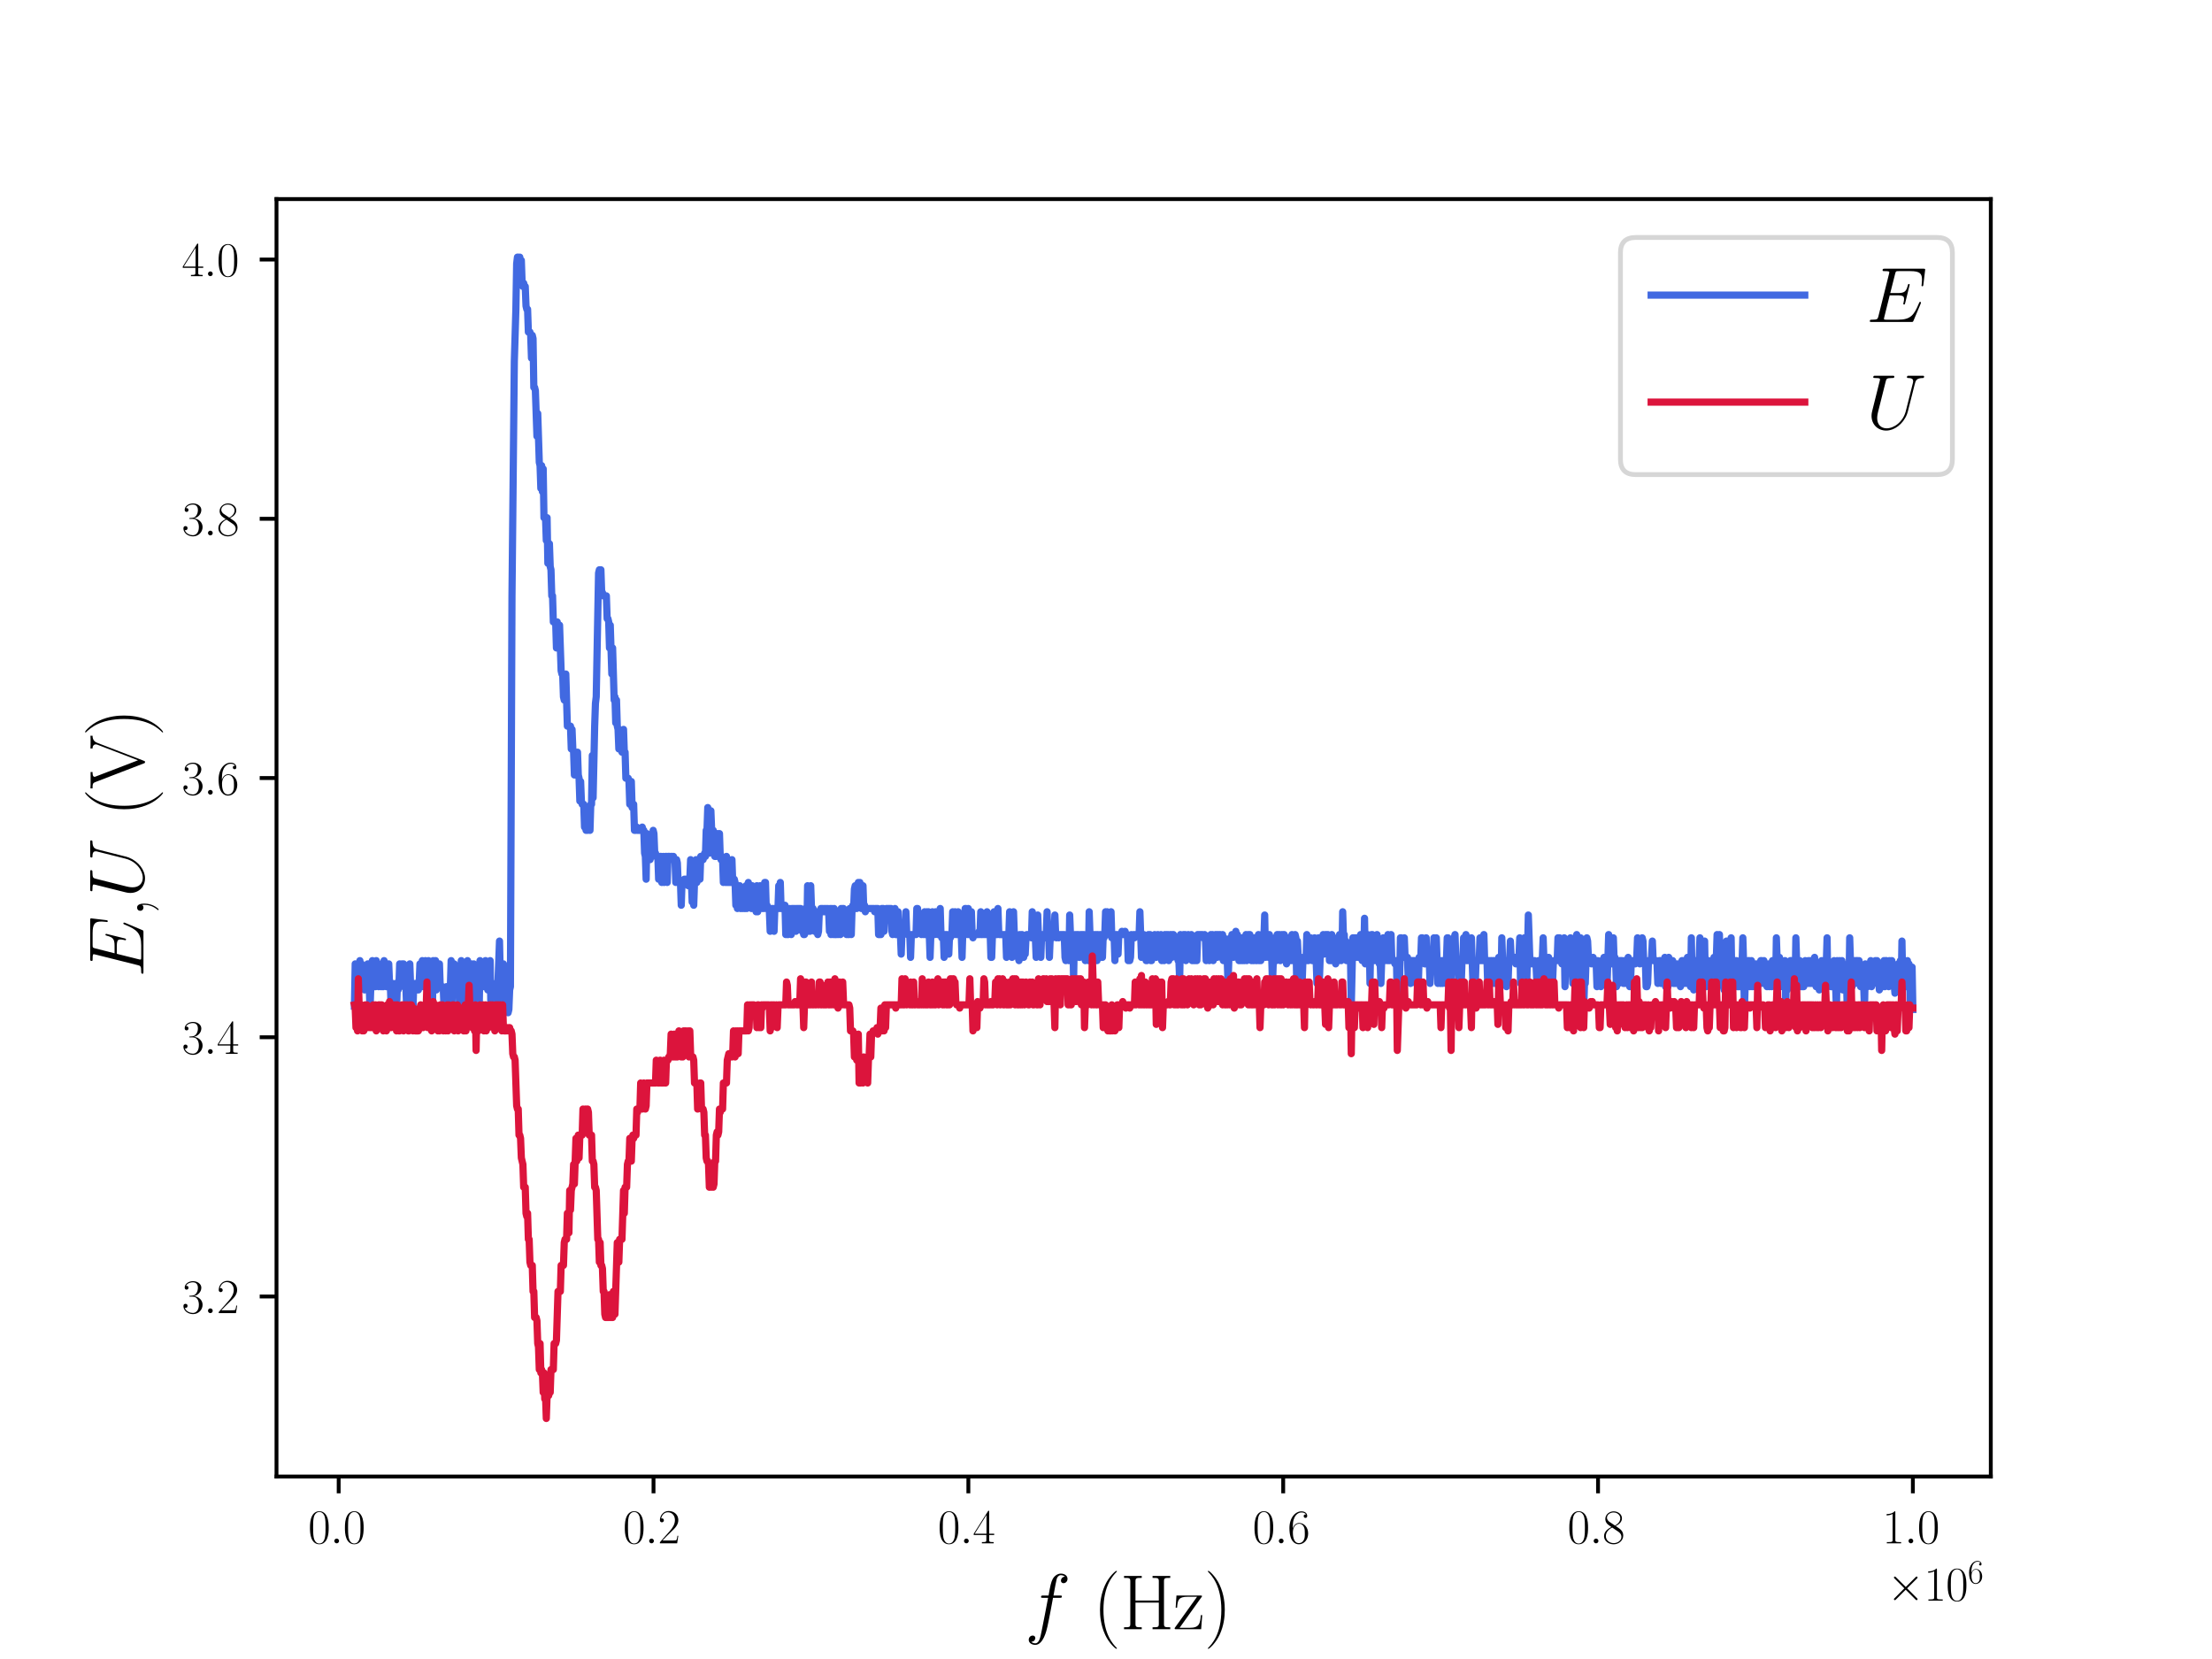 <?xml version="1.0" encoding="utf-8" standalone="no"?>
<!DOCTYPE svg PUBLIC "-//W3C//DTD SVG 1.1//EN"
  "http://www.w3.org/Graphics/SVG/1.1/DTD/svg11.dtd">
<svg xmlns:xlink="http://www.w3.org/1999/xlink" width="460.8pt" height="345.6pt" viewBox="0 0 460.8 345.6" xmlns="http://www.w3.org/2000/svg" version="1.1">
 <defs>
  <style type="text/css">*{stroke-linejoin: round; stroke-linecap: butt}</style>
 </defs>
 <g id="figure_1">
  <g id="patch_1">
   <path d="M 0 345.6 
L 460.8 345.6 
L 460.8 0 
L 0 0 
z
" style="fill: #ffffff"/>
  </g>
  <g id="axes_1">
   <g id="patch_2">
    <path d="M 57.6 307.584 
L 414.72 307.584 
L 414.72 41.472 
L 57.6 41.472 
z
" style="fill: #ffffff"/>
   </g>
   <g id="matplotlib.axis_1">
    <g id="xtick_1">
     <g id="line2d_1">
      <defs>
       <path id="m1341f57e5a" d="M 0 0 
L 0 3.5 
" style="stroke: #000000; stroke-width: 0.8"/>
      </defs>
      <g>
       <use xlink:href="#m1341f57e5a" x="70.553" y="307.584" style="stroke: #000000; stroke-width: 0.8"/>
      </g>
     </g>
     <g id="text_1">
      <!-- $\mathdefault{0.0}$ -->
      <g transform="translate(64.188 321.502)scale(0.1 -0.1)">
       <defs>
        <path id="CMR17-30" d="M 2688 2025 
C 2688 2416 2682 3080 2413 3591 
C 2176 4039 1798 4198 1466 4198 
C 1158 4198 768 4058 525 3597 
C 269 3118 243 2524 243 2025 
C 243 1661 250 1106 448 619 
C 723 -39 1216 -128 1466 -128 
C 1760 -128 2208 -7 2470 600 
C 2662 1042 2688 1559 2688 2025 
z
M 1466 -26 
C 1056 -26 813 325 723 812 
C 653 1188 653 1738 653 2096 
C 653 2588 653 2997 736 3387 
C 858 3929 1216 4096 1466 4096 
C 1728 4096 2067 3923 2189 3400 
C 2272 3036 2278 2607 2278 2096 
C 2278 1680 2278 1169 2202 792 
C 2067 95 1690 -26 1466 -26 
z
" transform="scale(0.016)"/>
        <path id="CMMI12-3a" d="M 1178 307 
C 1178 492 1024 619 870 619 
C 685 619 557 466 557 313 
C 557 128 710 0 864 0 
C 1050 0 1178 153 1178 307 
z
" transform="scale(0.016)"/>
       </defs>
       <use xlink:href="#CMR17-30" transform="scale(0.996)"/>
       <use xlink:href="#CMMI12-3a" transform="translate(45.69 0)scale(0.996)"/>
       <use xlink:href="#CMR17-30" transform="translate(72.788 0)scale(0.996)"/>
      </g>
     </g>
    </g>
    <g id="xtick_2">
     <g id="line2d_2">
      <g>
       <use xlink:href="#m1341f57e5a" x="136.14" y="307.584" style="stroke: #000000; stroke-width: 0.8"/>
      </g>
     </g>
     <g id="text_2">
      <!-- $\mathdefault{0.2}$ -->
      <g transform="translate(129.775 321.502)scale(0.1 -0.1)">
       <defs>
        <path id="CMR17-32" d="M 2669 989 
L 2554 989 
C 2490 536 2438 459 2413 420 
C 2381 369 1920 369 1830 369 
L 602 369 
C 832 619 1280 1072 1824 1597 
C 2214 1967 2669 2402 2669 3035 
C 2669 3790 2067 4224 1395 4224 
C 691 4224 262 3604 262 3030 
C 262 2780 448 2748 525 2748 
C 589 2748 781 2787 781 3010 
C 781 3207 614 3264 525 3264 
C 486 3264 448 3258 422 3245 
C 544 3790 915 4058 1306 4058 
C 1862 4058 2227 3617 2227 3035 
C 2227 2479 1901 2000 1536 1584 
L 262 146 
L 262 0 
L 2515 0 
L 2669 989 
z
" transform="scale(0.016)"/>
       </defs>
       <use xlink:href="#CMR17-30" transform="scale(0.996)"/>
       <use xlink:href="#CMMI12-3a" transform="translate(45.69 0)scale(0.996)"/>
       <use xlink:href="#CMR17-32" transform="translate(72.788 0)scale(0.996)"/>
      </g>
     </g>
    </g>
    <g id="xtick_3">
     <g id="line2d_3">
      <g>
       <use xlink:href="#m1341f57e5a" x="201.727" y="307.584" style="stroke: #000000; stroke-width: 0.8"/>
      </g>
     </g>
     <g id="text_3">
      <!-- $\mathdefault{0.4}$ -->
      <g transform="translate(195.362 321.502)scale(0.1 -0.1)">
       <defs>
        <path id="CMR17-34" d="M 2150 4122 
C 2150 4256 2144 4256 2029 4256 
L 128 1254 
L 128 1088 
L 1779 1088 
L 1779 457 
C 1779 224 1766 160 1318 160 
L 1197 160 
L 1197 0 
C 1402 0 1747 0 1965 0 
C 2182 0 2528 0 2733 0 
L 2733 160 
L 2611 160 
C 2163 160 2150 224 2150 457 
L 2150 1088 
L 2803 1088 
L 2803 1254 
L 2150 1254 
L 2150 4122 
z
M 1798 3703 
L 1798 1254 
L 256 1254 
L 1798 3703 
z
" transform="scale(0.016)"/>
       </defs>
       <use xlink:href="#CMR17-30" transform="scale(0.996)"/>
       <use xlink:href="#CMMI12-3a" transform="translate(45.69 0)scale(0.996)"/>
       <use xlink:href="#CMR17-34" transform="translate(72.788 0)scale(0.996)"/>
      </g>
     </g>
    </g>
    <g id="xtick_4">
     <g id="line2d_4">
      <g>
       <use xlink:href="#m1341f57e5a" x="267.314" y="307.584" style="stroke: #000000; stroke-width: 0.8"/>
      </g>
     </g>
     <g id="text_4">
      <!-- $\mathdefault{0.6}$ -->
      <g transform="translate(260.949 321.502)scale(0.1 -0.1)">
       <defs>
        <path id="CMR17-36" d="M 678 2176 
C 678 3690 1395 4032 1811 4032 
C 1946 4032 2272 4009 2400 3776 
C 2298 3776 2106 3776 2106 3553 
C 2106 3381 2246 3323 2336 3323 
C 2394 3323 2566 3348 2566 3560 
C 2566 3954 2246 4179 1805 4179 
C 1043 4179 243 3390 243 1984 
C 243 253 966 -128 1478 -128 
C 2099 -128 2688 427 2688 1283 
C 2688 2081 2170 2662 1517 2662 
C 1126 2662 838 2407 678 1960 
L 678 2176 
z
M 1478 25 
C 691 25 691 1200 691 1436 
C 691 1896 909 2560 1504 2560 
C 1613 2560 1926 2560 2138 2120 
C 2253 1870 2253 1609 2253 1289 
C 2253 944 2253 690 2118 434 
C 1978 171 1773 25 1478 25 
z
" transform="scale(0.016)"/>
       </defs>
       <use xlink:href="#CMR17-30" transform="scale(0.996)"/>
       <use xlink:href="#CMMI12-3a" transform="translate(45.69 0)scale(0.996)"/>
       <use xlink:href="#CMR17-36" transform="translate(72.788 0)scale(0.996)"/>
      </g>
     </g>
    </g>
    <g id="xtick_5">
     <g id="line2d_5">
      <g>
       <use xlink:href="#m1341f57e5a" x="332.9" y="307.584" style="stroke: #000000; stroke-width: 0.8"/>
      </g>
     </g>
     <g id="text_5">
      <!-- $\mathdefault{0.8}$ -->
      <g transform="translate(326.535 321.502)scale(0.1 -0.1)">
       <defs>
        <path id="CMR17-38" d="M 1741 2264 
C 2144 2467 2554 2773 2554 3263 
C 2554 3841 1990 4179 1472 4179 
C 890 4179 378 3759 378 3180 
C 378 3021 416 2747 666 2505 
C 730 2442 998 2251 1171 2130 
C 883 1983 211 1634 211 934 
C 211 279 838 -128 1459 -128 
C 2144 -128 2720 362 2720 1010 
C 2720 1590 2330 1857 2074 2029 
L 1741 2264 
z
M 902 2822 
C 851 2854 595 3051 595 3351 
C 595 3739 998 4032 1459 4032 
C 1965 4032 2336 3676 2336 3262 
C 2336 2669 1670 2331 1638 2331 
C 1632 2331 1626 2331 1574 2370 
L 902 2822 
z
M 2080 1519 
C 2176 1449 2483 1240 2483 851 
C 2483 381 2010 25 1472 25 
C 890 25 448 438 448 940 
C 448 1443 838 1862 1280 2060 
L 2080 1519 
z
" transform="scale(0.016)"/>
       </defs>
       <use xlink:href="#CMR17-30" transform="scale(0.996)"/>
       <use xlink:href="#CMMI12-3a" transform="translate(45.69 0)scale(0.996)"/>
       <use xlink:href="#CMR17-38" transform="translate(72.788 0)scale(0.996)"/>
      </g>
     </g>
    </g>
    <g id="xtick_6">
     <g id="line2d_6">
      <g>
       <use xlink:href="#m1341f57e5a" x="398.487" y="307.584" style="stroke: #000000; stroke-width: 0.8"/>
      </g>
     </g>
     <g id="text_6">
      <!-- $\mathdefault{1.0}$ -->
      <g transform="translate(392.122 321.502)scale(0.1 -0.1)">
       <defs>
        <path id="CMR17-31" d="M 1702 4058 
C 1702 4192 1696 4192 1606 4192 
C 1357 3916 979 3827 621 3827 
C 602 3827 570 3827 563 3808 
C 557 3795 557 3782 557 3648 
C 755 3648 1088 3686 1344 3839 
L 1344 461 
C 1344 236 1331 160 781 160 
L 589 160 
L 589 0 
C 896 0 1216 0 1523 0 
C 1830 0 2150 0 2458 0 
L 2458 160 
L 2266 160 
C 1715 160 1702 230 1702 458 
L 1702 4058 
z
" transform="scale(0.016)"/>
       </defs>
       <use xlink:href="#CMR17-31" transform="scale(0.996)"/>
       <use xlink:href="#CMMI12-3a" transform="translate(45.69 0)scale(0.996)"/>
       <use xlink:href="#CMR17-30" transform="translate(72.788 0)scale(0.996)"/>
      </g>
     </g>
    </g>
    <g id="text_7">
     <!-- $f$ (Hz) -->
     <g transform="translate(213.473 339.395)scale(0.16 -0.16)">
      <defs>
       <path id="CMMI12-66" d="M 2854 2566 
C 2982 2566 3034 2566 3034 2688 
C 3034 2752 2982 2752 2867 2752 
L 2349 2752 
C 2470 3429 2560 3897 2611 4107 
C 2650 4265 2784 4416 2950 4416 
C 3085 4416 3219 4358 3283 4298 
C 3034 4272 2957 4082 2957 3969 
C 2957 3837 3053 3759 3174 3759 
C 3302 3759 3494 3870 3494 4119 
C 3494 4393 3226 4544 2944 4544 
C 2669 4544 2400 4334 2272 4078 
C 2157 3848 2093 3611 1946 2752 
L 1517 2752 
C 1395 2752 1331 2752 1331 2637 
C 1331 2566 1370 2566 1498 2566 
L 1907 2566 
C 1792 1976 1530 542 1382 -137 
C 1274 -689 1178 -1152 858 -1152 
C 838 -1152 653 -1152 538 -1031 
C 864 -1005 864 -726 864 -720 
C 864 -593 768 -517 646 -517 
C 518 -517 326 -625 326 -867 
C 326 -1140 608 -1280 858 -1280 
C 1510 -1280 1779 -118 1850 199 
C 1965 688 2278 2376 2310 2566 
L 2854 2566 
z
" transform="scale(0.016)"/>
       <path id="CMR17-28" d="M 1958 -1561 
C 1958 -1555 1958 -1542 1939 -1523 
C 1645 -1224 858 -407 858 1581 
C 858 3569 1632 4379 1946 4697 
C 1946 4704 1958 4717 1958 4736 
C 1958 4755 1939 4768 1914 4768 
C 1843 4768 1299 4296 986 3594 
C 666 2887 576 2199 576 1588 
C 576 1128 621 351 1005 -471 
C 1312 -1135 1837 -1600 1914 -1600 
C 1946 -1600 1958 -1587 1958 -1561 
z
" transform="scale(0.016)"/>
       <path id="CMR17-48" d="M 3590 3905 
C 3590 4192 3661 4192 4102 4192 
L 4102 4352 
C 3917 4352 3578 4352 3379 4352 
C 3181 4352 2842 4352 2656 4352 
L 2656 4192 
C 3098 4192 3168 4192 3168 3904 
L 3168 2341 
L 1261 2341 
L 1261 3904 
C 1261 4192 1331 4192 1773 4192 
L 1773 4352 
C 1587 4352 1248 4352 1050 4352 
C 851 4352 512 4352 326 4352 
L 326 4192 
C 768 4192 838 4192 838 3905 
L 838 447 
C 838 160 768 160 326 160 
L 326 0 
C 512 0 851 0 1050 0 
C 1248 0 1587 0 1773 0 
L 1773 160 
C 1331 160 1261 160 1261 446 
L 1261 2176 
L 3168 2176 
L 3168 446 
C 3168 160 3098 160 2656 160 
L 2656 0 
C 2842 0 3181 0 3379 0 
C 3578 0 3917 0 4102 0 
L 4102 160 
C 3661 160 3590 160 3590 447 
L 3590 3905 
z
" transform="scale(0.016)"/>
       <path id="CMR17-7a" d="M 2310 2605 
C 2362 2670 2362 2682 2362 2695 
C 2362 2752 2336 2752 2221 2752 
L 275 2752 
L 211 1760 
L 326 1760 
C 371 2381 442 2650 1178 2650 
L 1958 2650 
L 128 96 
C 128 0 134 0 269 0 
L 2291 0 
L 2381 1152 
L 2266 1152 
C 2214 442 2131 115 1350 115 
L 531 115 
L 2310 2605 
z
" transform="scale(0.016)"/>
       <path id="CMR17-29" d="M 1683 1581 
C 1683 2040 1638 2817 1254 3639 
C 947 4303 422 4768 346 4768 
C 326 4768 301 4761 301 4729 
C 301 4717 307 4710 314 4697 
C 621 4378 1402 3568 1402 1584 
C 1402 -407 627 -1217 314 -1537 
C 307 -1549 301 -1556 301 -1568 
C 301 -1600 326 -1600 346 -1600 
C 416 -1600 960 -1128 1274 -426 
C 1594 281 1683 969 1683 1581 
z
" transform="scale(0.016)"/>
      </defs>
      <use xlink:href="#CMMI12-66" transform="scale(0.996)"/>
      <use xlink:href="#CMR17-28" transform="translate(88.796 0)scale(0.996)"/>
      <use xlink:href="#CMR17-48" transform="translate(124.077 0)scale(0.996)"/>
      <use xlink:href="#CMR17-7a" transform="translate(193.149 0)scale(0.996)"/>
      <use xlink:href="#CMR17-29" transform="translate(233.635 0)scale(0.996)"/>
     </g>
    </g>
    <g id="text_8">
     <!-- $\times\mathdefault{10^{6}}\mathdefault{}$ -->
     <g transform="translate(393.037 333.442)scale(0.1 -0.1)">
      <defs>
       <path id="CMSY10-2" d="M 2490 1785 
L 1210 3059 
C 1133 3136 1120 3148 1069 3148 
C 1005 3148 941 3091 941 3020 
C 941 2976 954 2963 1024 2892 
L 2304 1606 
L 1024 320 
C 954 249 941 236 941 192 
C 941 121 1005 64 1069 64 
C 1120 64 1133 76 1210 153 
L 2483 1427 
L 3808 102 
C 3821 96 3866 64 3904 64 
C 3981 64 4032 121 4032 192 
C 4032 204 4032 230 4013 262 
C 4006 275 2989 1280 2669 1606 
L 3840 2777 
C 3872 2816 3968 2899 4000 2937 
C 4006 2950 4032 2976 4032 3020 
C 4032 3091 3981 3148 3904 3148 
C 3853 3148 3827 3123 3757 3052 
L 2490 1785 
z
" transform="scale(0.016)"/>
      </defs>
      <use xlink:href="#CMSY10-2" transform="scale(0.996)"/>
      <use xlink:href="#CMR17-31" transform="translate(77.487 0)scale(0.996)"/>
      <use xlink:href="#CMR17-30" transform="translate(123.178 0)scale(0.996)"/>
      <use xlink:href="#CMR17-36" transform="translate(168.868 36.154)scale(0.697)"/>
     </g>
    </g>
   </g>
   <g id="matplotlib.axis_2">
    <g id="ytick_1">
     <g id="line2d_7">
      <defs>
       <path id="m88fcd3765b" d="M 0 0 
L -3.5 0 
" style="stroke: #000000; stroke-width: 0.8"/>
      </defs>
      <g>
       <use xlink:href="#m88fcd3765b" x="57.6" y="270.088" style="stroke: #000000; stroke-width: 0.8"/>
      </g>
     </g>
     <g id="text_9">
      <!-- $\mathdefault{3.2}$ -->
      <g transform="translate(37.87 273.548)scale(0.1 -0.1)">
       <defs>
        <path id="CMR17-33" d="M 1414 2157 
C 1984 2157 2234 1662 2234 1090 
C 2234 320 1824 25 1453 25 
C 1114 25 563 194 390 693 
C 422 680 454 680 486 680 
C 640 680 755 782 755 948 
C 755 1133 614 1216 486 1216 
C 378 1216 211 1165 211 926 
C 211 335 787 -128 1466 -128 
C 2176 -128 2720 430 2720 1085 
C 2720 1707 2208 2157 1600 2227 
C 2086 2328 2554 2756 2554 3329 
C 2554 3820 2048 4179 1472 4179 
C 890 4179 378 3829 378 3329 
C 378 3110 544 3072 627 3072 
C 762 3072 877 3155 877 3321 
C 877 3486 762 3569 627 3569 
C 602 3569 570 3569 544 3557 
C 730 3959 1235 4032 1459 4032 
C 1683 4032 2106 3925 2106 3320 
C 2106 3143 2080 2828 1862 2550 
C 1670 2304 1453 2304 1242 2284 
C 1210 2284 1062 2269 1037 2269 
C 992 2263 966 2257 966 2208 
C 966 2163 973 2157 1101 2157 
L 1414 2157 
z
" transform="scale(0.016)"/>
       </defs>
       <use xlink:href="#CMR17-33" transform="scale(0.996)"/>
       <use xlink:href="#CMMI12-3a" transform="translate(45.69 0)scale(0.996)"/>
       <use xlink:href="#CMR17-32" transform="translate(72.788 0)scale(0.996)"/>
      </g>
     </g>
    </g>
    <g id="ytick_2">
     <g id="line2d_8">
      <g>
       <use xlink:href="#m88fcd3765b" x="57.6" y="216.083" style="stroke: #000000; stroke-width: 0.8"/>
      </g>
     </g>
     <g id="text_10">
      <!-- $\mathdefault{3.4}$ -->
      <g transform="translate(37.87 219.543)scale(0.1 -0.1)">
       <use xlink:href="#CMR17-33" transform="scale(0.996)"/>
       <use xlink:href="#CMMI12-3a" transform="translate(45.69 0)scale(0.996)"/>
       <use xlink:href="#CMR17-34" transform="translate(72.788 0)scale(0.996)"/>
      </g>
     </g>
    </g>
    <g id="ytick_3">
     <g id="line2d_9">
      <g>
       <use xlink:href="#m88fcd3765b" x="57.6" y="162.078" style="stroke: #000000; stroke-width: 0.8"/>
      </g>
     </g>
     <g id="text_11">
      <!-- $\mathdefault{3.6}$ -->
      <g transform="translate(37.87 165.538)scale(0.1 -0.1)">
       <use xlink:href="#CMR17-33" transform="scale(0.996)"/>
       <use xlink:href="#CMMI12-3a" transform="translate(45.69 0)scale(0.996)"/>
       <use xlink:href="#CMR17-36" transform="translate(72.788 0)scale(0.996)"/>
      </g>
     </g>
    </g>
    <g id="ytick_4">
     <g id="line2d_10">
      <g>
       <use xlink:href="#m88fcd3765b" x="57.6" y="108.073" style="stroke: #000000; stroke-width: 0.8"/>
      </g>
     </g>
     <g id="text_12">
      <!-- $\mathdefault{3.8}$ -->
      <g transform="translate(37.87 111.533)scale(0.1 -0.1)">
       <use xlink:href="#CMR17-33" transform="scale(0.996)"/>
       <use xlink:href="#CMMI12-3a" transform="translate(45.69 0)scale(0.996)"/>
       <use xlink:href="#CMR17-38" transform="translate(72.788 0)scale(0.996)"/>
      </g>
     </g>
    </g>
    <g id="ytick_5">
     <g id="line2d_11">
      <g>
       <use xlink:href="#m88fcd3765b" x="57.6" y="54.068" style="stroke: #000000; stroke-width: 0.8"/>
      </g>
     </g>
     <g id="text_13">
      <!-- $\mathdefault{4.0}$ -->
      <g transform="translate(37.87 57.528)scale(0.1 -0.1)">
       <use xlink:href="#CMR17-34" transform="scale(0.996)"/>
       <use xlink:href="#CMMI12-3a" transform="translate(45.69 0)scale(0.996)"/>
       <use xlink:href="#CMR17-30" transform="translate(72.788 0)scale(0.996)"/>
      </g>
     </g>
    </g>
    <g id="text_14">
     <!-- $E$,$U$ (V) -->
     <g transform="translate(29.885 203.594)rotate(-90)scale(0.16 -0.16)">
      <defs>
       <path id="CMMI12-45" d="M 4448 1489 
C 4454 1508 4474 1554 4474 1579 
C 4474 1611 4448 1643 4410 1643 
C 4384 1643 4371 1637 4352 1617 
C 4339 1611 4339 1598 4282 1469 
C 3904 570 3629 185 2605 185 
L 1670 185 
C 1581 185 1568 185 1530 192 
C 1459 198 1453 211 1453 262 
C 1453 307 1466 345 1478 403 
L 1920 2176 
L 2554 2176 
C 3053 2176 3091 2066 3091 1874 
C 3091 1810 3091 1752 3046 1560 
C 3034 1534 3027 1508 3027 1489 
C 3027 1444 3059 1425 3098 1425 
C 3155 1425 3162 1469 3187 1559 
L 3552 3042 
C 3552 3073 3526 3105 3488 3105 
C 3430 3105 3424 3080 3398 2990 
C 3270 2501 3142 2361 2573 2361 
L 1965 2361 
L 2362 3930 
C 2419 4154 2432 4154 2694 4154 
L 3610 4154 
C 4397 4154 4557 3943 4557 3458 
C 4557 3451 4557 3273 4531 3062 
C 4525 3036 4518 2998 4518 2985 
C 4518 2934 4550 2915 4589 2915 
C 4634 2915 4659 2941 4672 3055 
L 4806 4174 
C 4806 4195 4819 4263 4819 4277 
C 4819 4352 4762 4352 4646 4352 
L 1523 4352 
C 1402 4352 1338 4352 1338 4229 
C 1338 4154 1382 4154 1491 4154 
C 1888 4154 1888 4114 1888 4052 
C 1888 4020 1882 3994 1862 3924 
L 998 473 
C 941 249 928 185 480 185 
C 358 185 294 185 294 70 
C 294 0 333 0 461 0 
L 3674 0 
C 3814 0 3821 6 3866 110 
L 4448 1489 
z
" transform="scale(0.016)"/>
       <path id="CMR17-2c" d="M 1011 102 
C 1024 45 1024 25 1024 -77 
C 1024 -463 896 -817 627 -1139 
C 595 -1170 595 -1183 595 -1197 
C 595 -1222 621 -1248 646 -1248 
C 685 -1248 1126 -799 1126 -87 
C 1126 124 1101 522 800 522 
C 659 522 538 427 538 261 
C 538 96 659 0 800 0 
C 877 0 960 32 1011 102 
z
" transform="scale(0.016)"/>
       <path id="CMMI12-55" d="M 3238 1474 
C 3014 581 2272 57 1670 57 
C 1210 57 896 363 896 891 
C 896 916 896 1107 966 1387 
L 1594 3887 
C 1651 4103 1664 4167 2118 4167 
C 2234 4167 2298 4167 2298 4282 
C 2298 4352 2240 4352 2202 4352 
C 2086 4352 1952 4352 1830 4352 
L 1075 4352 
C 954 4352 819 4352 698 4352 
C 653 4352 576 4352 576 4231 
C 576 4167 621 4167 742 4167 
C 1126 4167 1126 4116 1126 4046 
C 1126 4008 1082 3824 1050 3715 
L 493 1488 
C 474 1418 435 1246 435 1075 
C 435 374 941 -128 1638 -128 
C 2285 -128 3002 384 3328 1197 
C 3373 1305 3430 1530 3469 1702 
C 3533 1933 3667 2496 3712 2662 
L 3955 3623 
C 4038 3956 4090 4167 4653 4167 
C 4704 4173 4730 4224 4730 4282 
C 4730 4352 4672 4352 4646 4352 
C 4557 4352 4442 4352 4352 4352 
L 4051 4352 
C 3654 4352 3450 4352 3443 4352 
C 3405 4352 3328 4352 3328 4231 
C 3328 4167 3379 4167 3424 4167 
C 3808 4167 3834 4020 3834 3905 
C 3834 3848 3834 3828 3808 3739 
L 3238 1474 
z
" transform="scale(0.016)"/>
       <path id="CMR17-56" d="M 3776 3745 
C 3834 3886 3936 4160 4365 4160 
L 4365 4332 
C 4218 4319 4051 4319 3891 4319 
C 3738 4319 3475 4319 3328 4332 
L 3328 4160 
C 3648 4160 3661 3936 3661 3898 
C 3661 3827 3642 3783 3622 3732 
L 2362 446 
L 1043 3886 
C 1024 3931 1011 3963 1011 3994 
C 1011 4160 1267 4160 1402 4160 
L 1402 4319 
C 1197 4319 896 4319 685 4319 
C 518 4319 218 4319 64 4332 
L 64 4160 
C 435 4160 506 4135 582 3931 
L 2106 -26 
C 2138 -115 2144 -128 2214 -128 
C 2285 -128 2291 -115 2323 -26 
L 3776 3745 
z
" transform="scale(0.016)"/>
      </defs>
      <use xlink:href="#CMMI12-45" transform="scale(0.996)"/>
      <use xlink:href="#CMR17-2c" transform="translate(78.052 0)scale(0.996)"/>
      <use xlink:href="#CMMI12-55" transform="translate(102.923 0)scale(0.996)"/>
      <use xlink:href="#CMR17-28" transform="translate(209.657 0)scale(0.996)"/>
      <use xlink:href="#CMR17-56" transform="translate(244.938 0)scale(0.996)"/>
      <use xlink:href="#CMR17-29" transform="translate(314.011 0)scale(0.996)"/>
     </g>
    </g>
   </g>
   <g id="line2d_12">
    <path d="M 73.833 209.613 
L 73.995 200.793 
L 74.158 204.864 
L 74.32 205.542 
L 74.483 205.542 
L 74.645 200.793 
L 74.808 205.542 
L 74.97 200.114 
L 75.133 205.542 
L 75.295 200.793 
L 75.458 205.542 
L 75.62 204.864 
L 75.945 206.22 
L 76.27 204.864 
L 76.433 205.542 
L 76.595 200.793 
L 76.758 200.793 
L 77.083 210.291 
L 77.408 200.793 
L 77.57 200.114 
L 77.732 200.793 
L 77.895 200.793 
L 78.057 205.542 
L 78.22 205.542 
L 78.382 200.114 
L 78.545 200.793 
L 78.707 200.793 
L 78.87 205.542 
L 79.032 204.864 
L 79.195 204.864 
L 79.357 205.542 
L 79.52 200.793 
L 79.682 205.542 
L 79.845 205.542 
L 80.007 200.114 
L 80.17 204.864 
L 80.332 200.793 
L 80.495 205.542 
L 80.657 200.793 
L 80.82 201.471 
L 80.982 200.793 
L 81.145 204.864 
L 81.307 204.864 
L 81.47 209.613 
L 81.632 205.542 
L 81.795 204.864 
L 81.957 205.542 
L 82.282 205.542 
L 82.445 204.864 
L 82.607 210.291 
L 82.77 205.542 
L 82.932 206.22 
L 83.095 205.542 
L 83.257 200.793 
L 83.42 205.542 
L 83.582 204.864 
L 83.745 200.793 
L 84.07 200.793 
L 84.395 205.542 
L 84.557 205.542 
L 84.72 210.291 
L 84.882 205.542 
L 85.207 205.542 
L 85.37 200.793 
L 85.694 209.613 
L 85.857 204.864 
L 86.019 210.291 
L 86.182 205.542 
L 86.344 205.542 
L 86.507 204.864 
L 86.669 205.542 
L 86.832 205.542 
L 86.994 206.22 
L 87.157 206.22 
L 87.319 204.864 
L 87.482 200.793 
L 87.644 205.542 
L 87.807 205.542 
L 87.969 200.114 
L 88.132 205.542 
L 88.294 200.793 
L 88.457 204.864 
L 88.619 200.114 
L 88.782 201.471 
L 88.944 200.793 
L 89.107 206.22 
L 89.269 200.114 
L 89.432 205.542 
L 89.594 204.864 
L 89.757 205.542 
L 89.919 205.542 
L 90.082 210.291 
L 90.244 200.114 
L 90.407 205.542 
L 90.569 205.542 
L 90.732 200.114 
L 90.894 206.22 
L 91.219 204.864 
L 91.382 204.864 
L 91.544 200.793 
L 91.707 205.542 
L 92.194 205.542 
L 92.357 206.22 
L 92.519 210.291 
L 92.682 206.22 
L 92.844 206.22 
L 93.007 205.542 
L 93.169 206.22 
L 93.331 210.97 
L 93.494 205.542 
L 93.819 205.542 
L 93.981 200.114 
L 94.144 209.613 
L 94.306 200.793 
L 94.469 204.864 
L 94.631 200.793 
L 94.794 205.542 
L 94.956 205.542 
L 95.119 204.864 
L 95.444 206.22 
L 95.606 205.542 
L 95.769 210.97 
L 96.094 200.114 
L 96.256 205.542 
L 96.419 204.864 
L 96.581 204.864 
L 96.744 210.291 
L 96.906 210.291 
L 97.069 209.613 
L 97.231 210.97 
L 97.394 200.114 
L 97.556 200.793 
L 97.719 200.793 
L 97.881 205.542 
L 98.044 205.542 
L 98.206 200.793 
L 98.369 205.542 
L 98.531 205.542 
L 98.694 200.793 
L 98.856 205.542 
L 99.019 206.22 
L 99.181 210.291 
L 99.344 206.22 
L 99.506 210.291 
L 99.669 210.97 
L 99.831 209.613 
L 99.994 200.114 
L 100.156 205.542 
L 100.319 200.793 
L 100.481 205.542 
L 100.644 200.793 
L 100.806 205.542 
L 100.969 205.542 
L 101.131 200.114 
L 101.293 200.793 
L 101.618 206.22 
L 101.943 204.864 
L 102.106 200.114 
L 102.268 210.291 
L 102.431 206.22 
L 102.593 205.542 
L 102.756 210.97 
L 102.918 210.97 
L 103.081 206.22 
L 103.243 204.864 
L 103.406 204.864 
L 103.568 208.934 
L 104.056 196.043 
L 104.381 210.97 
L 104.706 200.793 
L 104.868 200.793 
L 105.031 205.542 
L 105.193 206.22 
L 105.356 205.542 
L 105.518 206.22 
L 105.681 205.542 
L 105.843 210.97 
L 106.006 210.291 
L 106.168 206.22 
L 106.331 205.542 
L 106.656 124.127 
L 107.143 75.279 
L 107.468 64.423 
L 107.631 54.925 
L 107.793 53.568 
L 107.956 53.568 
L 108.118 54.247 
L 108.281 53.568 
L 108.443 58.996 
L 108.606 54.247 
L 108.768 58.996 
L 108.931 59.674 
L 109.093 58.996 
L 109.255 59.674 
L 109.418 59.674 
L 109.58 63.745 
L 109.743 64.423 
L 109.905 64.423 
L 110.068 69.172 
L 110.393 69.172 
L 110.555 69.851 
L 110.718 74.6 
L 110.88 69.851 
L 111.043 70.529 
L 111.205 80.706 
L 111.368 80.706 
L 111.53 81.385 
L 111.855 90.883 
L 112.018 86.134 
L 112.343 96.311 
L 112.505 96.989 
L 112.668 101.738 
L 112.83 96.989 
L 112.993 102.417 
L 113.155 97.668 
L 113.318 107.844 
L 113.643 107.844 
L 113.805 112.594 
L 113.968 107.844 
L 114.13 117.343 
L 114.293 113.272 
L 114.455 113.272 
L 114.618 118.021 
L 114.78 118.7 
L 114.943 124.127 
L 115.105 124.127 
L 115.268 129.555 
L 115.755 129.555 
L 115.918 134.983 
L 116.08 129.555 
L 116.243 134.983 
L 116.405 134.983 
L 116.568 130.234 
L 116.893 139.732 
L 117.055 140.41 
L 117.217 140.41 
L 117.38 145.159 
L 117.542 145.838 
L 117.705 145.159 
L 117.867 140.41 
L 118.192 151.265 
L 118.842 151.265 
L 119.005 156.015 
L 119.167 151.944 
L 119.33 156.015 
L 119.492 156.693 
L 119.655 161.442 
L 119.817 161.442 
L 119.98 156.693 
L 120.142 157.372 
L 120.305 156.693 
L 120.467 161.442 
L 120.63 162.121 
L 120.792 166.87 
L 120.955 162.799 
L 121.117 166.87 
L 121.28 167.549 
L 121.605 167.549 
L 121.767 172.298 
L 121.93 172.298 
L 122.092 172.976 
L 122.255 168.227 
L 122.417 172.976 
L 122.58 172.298 
L 122.742 172.298 
L 122.905 172.976 
L 123.067 167.549 
L 123.23 167.549 
L 123.392 157.372 
L 123.555 166.192 
L 123.88 151.265 
L 124.042 146.516 
L 124.205 145.159 
L 124.692 119.378 
L 124.855 118.7 
L 125.179 118.7 
L 125.342 123.449 
L 125.504 123.449 
L 125.667 124.127 
L 126.317 124.127 
L 126.479 128.877 
L 126.642 128.877 
L 126.804 129.555 
L 126.967 134.983 
L 127.129 130.234 
L 127.454 140.41 
L 127.617 134.983 
L 127.942 145.838 
L 128.104 145.159 
L 128.267 150.587 
L 128.429 145.838 
L 128.592 151.265 
L 128.754 151.944 
L 128.917 156.015 
L 129.404 156.015 
L 129.567 156.693 
L 129.729 156.693 
L 129.892 151.944 
L 130.054 156.693 
L 130.217 156.693 
L 130.379 162.121 
L 130.867 162.121 
L 131.029 162.799 
L 131.192 167.549 
L 131.354 167.549 
L 131.517 162.799 
L 131.679 168.227 
L 131.842 167.549 
L 132.004 167.549 
L 132.167 172.976 
L 132.492 172.976 
L 132.654 172.298 
L 132.817 172.976 
L 133.629 172.976 
L 133.791 172.298 
L 133.954 172.976 
L 134.116 172.976 
L 134.279 177.725 
L 134.441 178.404 
L 134.604 183.153 
L 134.766 173.655 
L 134.929 178.404 
L 135.254 178.404 
L 135.416 179.082 
L 135.579 178.404 
L 135.904 178.404 
L 136.066 172.976 
L 136.229 173.655 
L 136.391 177.725 
L 136.554 177.725 
L 136.716 178.404 
L 137.041 178.404 
L 137.204 183.153 
L 137.366 179.082 
L 137.529 178.404 
L 137.691 178.404 
L 137.854 183.831 
L 138.016 179.082 
L 138.179 178.404 
L 138.341 183.831 
L 138.504 183.153 
L 138.666 178.404 
L 138.829 178.404 
L 138.991 183.831 
L 139.154 178.404 
L 139.479 178.404 
L 139.641 179.082 
L 139.804 178.404 
L 139.966 178.404 
L 140.129 179.082 
L 140.291 178.404 
L 140.454 179.082 
L 140.616 179.082 
L 140.779 183.831 
L 140.941 179.082 
L 141.103 179.761 
L 141.266 183.831 
L 141.753 183.831 
L 141.916 188.581 
L 142.078 183.831 
L 142.403 183.831 
L 142.566 183.153 
L 142.891 183.153 
L 143.053 183.831 
L 143.216 183.831 
L 143.378 184.51 
L 143.703 183.153 
L 143.866 179.082 
L 144.191 187.902 
L 144.353 183.831 
L 144.516 188.581 
L 144.678 183.831 
L 144.841 183.831 
L 145.003 179.082 
L 145.166 183.831 
L 145.328 179.082 
L 145.491 179.082 
L 145.653 182.474 
L 145.816 183.153 
L 145.978 178.404 
L 146.303 178.404 
L 146.466 179.082 
L 146.791 177.725 
L 146.953 178.404 
L 147.116 172.976 
L 147.278 172.976 
L 147.441 168.227 
L 147.766 177.725 
L 148.091 168.905 
L 148.253 172.976 
L 148.578 172.976 
L 148.741 177.725 
L 148.903 178.404 
L 149.228 178.404 
L 149.39 173.655 
L 149.553 178.404 
L 149.715 173.655 
L 149.878 173.655 
L 150.04 178.404 
L 150.203 179.082 
L 150.365 178.404 
L 150.528 179.082 
L 150.69 183.831 
L 150.853 179.082 
L 151.015 183.153 
L 151.178 183.831 
L 151.34 178.404 
L 151.503 183.831 
L 152.315 183.831 
L 152.478 179.082 
L 152.64 183.831 
L 152.803 183.153 
L 152.965 183.153 
L 153.128 183.831 
L 153.29 188.581 
L 153.453 184.51 
L 153.615 189.259 
L 153.778 184.51 
L 153.94 188.581 
L 154.103 184.51 
L 154.265 189.259 
L 154.428 189.259 
L 154.59 188.581 
L 154.753 189.259 
L 154.915 188.581 
L 155.078 189.259 
L 155.24 189.259 
L 155.403 184.51 
L 155.565 189.259 
L 155.728 188.581 
L 155.89 183.831 
L 156.053 184.51 
L 156.378 184.51 
L 156.54 189.259 
L 156.703 184.51 
L 156.865 189.259 
L 157.027 189.259 
L 157.19 188.581 
L 157.515 189.937 
L 157.677 184.51 
L 157.84 189.937 
L 158.002 189.259 
L 158.165 189.259 
L 158.327 184.51 
L 158.49 188.581 
L 158.652 188.581 
L 158.815 189.259 
L 158.977 184.51 
L 159.14 189.259 
L 159.302 183.831 
L 159.465 183.831 
L 159.627 189.259 
L 159.79 188.581 
L 159.952 189.259 
L 160.115 189.259 
L 160.277 189.937 
L 160.44 194.008 
L 160.602 189.259 
L 161.09 189.259 
L 161.252 194.008 
L 161.415 189.259 
L 162.065 189.259 
L 162.227 184.51 
L 162.39 189.259 
L 162.552 183.831 
L 162.715 189.259 
L 163.365 189.259 
L 163.527 188.581 
L 163.69 194.687 
L 163.852 189.937 
L 164.015 194.687 
L 164.177 194.687 
L 164.34 194.008 
L 164.502 189.259 
L 164.665 189.937 
L 164.827 194.687 
L 164.989 189.259 
L 165.314 189.259 
L 165.477 189.937 
L 165.639 189.259 
L 165.802 194.008 
L 165.964 189.259 
L 166.777 189.259 
L 166.939 189.937 
L 167.102 194.008 
L 167.264 194.008 
L 167.427 194.687 
L 167.589 194.687 
L 167.752 189.259 
L 167.914 189.937 
L 168.077 194.008 
L 168.239 184.51 
L 168.402 194.008 
L 168.564 189.937 
L 168.727 194.008 
L 168.889 184.51 
L 169.052 189.259 
L 169.377 189.259 
L 169.539 189.937 
L 169.702 194.008 
L 169.864 189.937 
L 170.027 189.937 
L 170.189 194.008 
L 170.352 194.687 
L 170.514 194.008 
L 170.677 189.937 
L 170.839 189.937 
L 171.002 189.259 
L 171.327 189.259 
L 171.489 189.937 
L 171.652 189.259 
L 171.814 189.937 
L 171.977 189.259 
L 172.139 189.259 
L 172.302 189.937 
L 172.464 189.259 
L 172.627 189.937 
L 172.789 194.008 
L 172.951 189.259 
L 173.114 194.687 
L 173.276 189.259 
L 173.439 194.008 
L 173.601 194.687 
L 173.764 189.259 
L 173.926 194.687 
L 174.251 194.687 
L 174.414 194.008 
L 174.576 194.687 
L 174.739 189.937 
L 174.901 189.937 
L 175.064 194.687 
L 175.226 189.259 
L 175.389 189.937 
L 175.551 189.259 
L 175.714 189.259 
L 175.876 194.008 
L 176.039 189.937 
L 176.201 194.008 
L 176.364 194.687 
L 176.526 194.008 
L 176.689 194.687 
L 176.851 194.687 
L 177.014 189.259 
L 177.176 189.259 
L 177.339 194.687 
L 177.501 189.259 
L 177.664 188.581 
L 177.826 189.259 
L 177.989 185.188 
L 178.151 184.51 
L 178.314 189.259 
L 178.476 189.259 
L 178.639 188.581 
L 178.801 183.831 
L 178.964 184.51 
L 179.126 183.831 
L 179.289 188.581 
L 179.451 189.259 
L 179.614 189.259 
L 179.776 184.51 
L 179.939 189.259 
L 180.101 188.581 
L 180.264 189.937 
L 180.426 189.259 
L 182.051 189.259 
L 182.213 189.937 
L 182.376 189.259 
L 182.863 189.259 
L 183.026 194.687 
L 183.513 194.687 
L 183.676 189.259 
L 184.001 189.259 
L 184.163 194.008 
L 184.326 189.937 
L 184.488 189.937 
L 184.651 189.259 
L 185.626 189.259 
L 185.788 194.008 
L 185.951 194.687 
L 186.113 194.008 
L 186.276 194.008 
L 186.438 189.259 
L 186.601 194.687 
L 186.926 194.687 
L 187.088 189.937 
L 187.251 194.687 
L 187.576 194.687 
L 187.738 198.757 
L 187.901 194.008 
L 188.063 194.687 
L 188.226 194.008 
L 188.55 194.008 
L 188.713 189.937 
L 188.875 194.008 
L 189.038 194.687 
L 189.525 194.687 
L 189.688 199.436 
L 189.85 194.687 
L 190.825 194.687 
L 190.988 189.259 
L 191.15 189.259 
L 191.313 194.008 
L 191.8 194.008 
L 191.963 194.687 
L 192.125 194.008 
L 192.288 194.008 
L 192.45 194.687 
L 192.613 189.937 
L 192.775 194.687 
L 192.938 194.687 
L 193.1 189.937 
L 193.263 194.687 
L 193.425 189.937 
L 193.75 199.436 
L 193.913 194.687 
L 194.075 194.687 
L 194.238 189.937 
L 194.4 194.687 
L 194.725 194.687 
L 194.888 189.937 
L 195.05 194.008 
L 195.213 194.008 
L 195.375 194.687 
L 195.538 194.008 
L 195.7 189.937 
L 195.863 189.259 
L 196.025 194.687 
L 196.188 195.365 
L 196.35 194.687 
L 196.512 194.687 
L 196.675 199.436 
L 196.837 194.687 
L 197.325 194.687 
L 197.487 198.757 
L 197.65 198.757 
L 197.812 194.687 
L 197.975 195.365 
L 198.137 194.687 
L 198.3 194.687 
L 198.462 189.937 
L 198.625 194.687 
L 198.787 194.687 
L 198.95 189.937 
L 199.112 194.008 
L 199.275 194.687 
L 199.437 194.687 
L 199.6 189.937 
L 199.762 194.687 
L 200.25 194.687 
L 200.412 199.436 
L 200.575 194.008 
L 200.737 194.687 
L 200.9 194.008 
L 201.062 189.259 
L 201.225 189.259 
L 201.387 194.008 
L 201.55 194.687 
L 201.712 189.259 
L 201.875 194.687 
L 202.037 194.008 
L 202.2 194.008 
L 202.362 189.937 
L 202.525 194.687 
L 202.687 195.365 
L 202.85 194.687 
L 203.825 194.687 
L 203.987 194.008 
L 204.15 194.687 
L 204.312 189.937 
L 204.474 194.687 
L 204.637 194.687 
L 204.799 194.008 
L 204.962 194.687 
L 205.124 194.008 
L 205.287 194.687 
L 205.449 194.687 
L 205.612 189.937 
L 205.774 194.687 
L 206.099 194.687 
L 206.262 194.008 
L 206.424 199.436 
L 206.587 199.436 
L 206.749 194.687 
L 206.912 194.687 
L 207.074 189.937 
L 207.237 194.687 
L 207.399 189.937 
L 207.562 194.687 
L 207.724 194.687 
L 207.887 189.259 
L 208.049 194.008 
L 208.212 194.687 
L 209.512 194.687 
L 209.674 199.436 
L 209.837 195.365 
L 209.999 194.687 
L 210.162 194.687 
L 210.324 189.937 
L 210.487 195.365 
L 210.649 194.687 
L 210.812 199.436 
L 211.137 189.937 
L 211.299 194.687 
L 211.787 194.687 
L 211.949 195.365 
L 212.112 199.436 
L 212.274 200.114 
L 212.436 194.687 
L 212.599 195.365 
L 212.761 194.687 
L 212.924 194.687 
L 213.086 199.436 
L 213.249 199.436 
L 213.411 195.365 
L 213.574 198.757 
L 213.736 195.365 
L 213.899 194.687 
L 214.711 194.687 
L 214.874 195.365 
L 215.036 189.937 
L 215.199 194.687 
L 215.524 194.687 
L 215.686 195.365 
L 215.849 199.436 
L 216.011 198.757 
L 216.174 190.616 
L 216.336 195.365 
L 216.499 195.365 
L 216.661 194.687 
L 216.824 199.436 
L 216.986 194.687 
L 217.474 194.687 
L 217.636 195.365 
L 217.799 194.687 
L 217.961 194.687 
L 218.124 189.937 
L 218.286 194.687 
L 218.449 194.687 
L 218.611 199.436 
L 218.774 195.365 
L 218.936 194.687 
L 219.099 194.687 
L 219.261 195.365 
L 219.424 194.687 
L 219.586 194.687 
L 219.749 190.616 
L 219.911 194.687 
L 220.074 195.365 
L 220.236 194.687 
L 220.398 194.687 
L 220.561 195.365 
L 220.723 194.687 
L 221.698 194.687 
L 221.861 199.436 
L 222.023 200.114 
L 222.186 194.687 
L 222.348 195.365 
L 222.511 195.365 
L 222.673 200.114 
L 222.836 190.616 
L 222.998 194.687 
L 223.161 195.365 
L 223.323 194.687 
L 223.486 194.687 
L 223.648 204.185 
L 223.811 195.365 
L 223.973 194.687 
L 224.136 199.436 
L 224.298 194.687 
L 224.623 194.687 
L 224.786 199.436 
L 224.948 199.436 
L 225.111 194.687 
L 225.761 194.687 
L 225.923 195.365 
L 226.086 200.114 
L 226.248 194.687 
L 226.411 195.365 
L 226.573 195.365 
L 226.736 200.114 
L 226.898 189.937 
L 227.061 194.687 
L 227.223 194.687 
L 227.386 195.365 
L 227.548 194.687 
L 227.711 194.687 
L 227.873 199.436 
L 228.036 194.687 
L 228.198 195.365 
L 228.36 194.687 
L 228.523 200.114 
L 228.685 194.687 
L 228.848 195.365 
L 229.01 199.436 
L 229.173 194.687 
L 229.335 199.436 
L 229.498 194.687 
L 229.66 199.436 
L 229.823 194.687 
L 229.985 195.365 
L 230.148 194.687 
L 230.31 189.937 
L 230.473 194.687 
L 230.635 189.937 
L 230.798 194.687 
L 230.96 194.687 
L 231.123 194.008 
L 231.285 194.008 
L 231.448 189.937 
L 231.61 195.365 
L 231.773 194.687 
L 231.935 194.687 
L 232.098 195.365 
L 232.26 200.114 
L 232.423 194.687 
L 232.748 194.687 
L 232.91 198.757 
L 233.073 194.687 
L 233.56 194.687 
L 233.723 194.008 
L 233.885 194.687 
L 234.21 194.687 
L 234.373 194.008 
L 234.535 194.687 
L 234.86 194.687 
L 235.023 200.114 
L 235.185 195.365 
L 235.348 200.114 
L 235.51 199.436 
L 235.673 194.687 
L 235.835 195.365 
L 235.998 195.365 
L 236.16 194.687 
L 236.322 195.365 
L 236.485 194.687 
L 237.297 194.687 
L 237.46 189.937 
L 237.785 199.436 
L 237.947 194.687 
L 238.272 194.687 
L 238.435 196.043 
L 238.597 195.365 
L 238.76 200.114 
L 238.922 200.114 
L 239.085 195.365 
L 239.247 194.687 
L 239.41 195.365 
L 239.572 194.687 
L 239.735 200.114 
L 239.897 200.114 
L 240.06 195.365 
L 240.222 199.436 
L 240.385 195.365 
L 240.547 194.687 
L 240.71 195.365 
L 240.872 199.436 
L 241.035 195.365 
L 241.197 194.687 
L 241.36 195.365 
L 241.522 195.365 
L 241.685 199.436 
L 241.847 194.687 
L 242.01 200.114 
L 242.172 195.365 
L 242.335 199.436 
L 242.497 200.114 
L 242.66 194.687 
L 242.822 199.436 
L 242.985 194.687 
L 243.147 199.436 
L 243.31 194.687 
L 243.472 200.114 
L 243.635 198.757 
L 243.797 194.687 
L 243.96 194.687 
L 244.122 199.436 
L 244.284 194.687 
L 244.447 194.687 
L 244.609 195.365 
L 245.097 195.365 
L 245.259 199.436 
L 245.422 200.114 
L 245.584 200.114 
L 245.747 204.185 
L 245.909 194.687 
L 246.072 195.365 
L 246.234 199.436 
L 246.397 199.436 
L 246.559 194.687 
L 246.884 194.687 
L 247.047 200.114 
L 247.209 195.365 
L 247.372 199.436 
L 247.534 194.687 
L 247.697 199.436 
L 247.859 199.436 
L 248.022 195.365 
L 248.184 194.687 
L 248.347 200.114 
L 248.509 200.114 
L 248.672 195.365 
L 248.834 200.114 
L 248.997 200.114 
L 249.159 199.436 
L 249.322 200.114 
L 249.484 194.687 
L 250.459 194.687 
L 250.622 195.365 
L 250.784 195.365 
L 250.947 194.687 
L 251.109 195.365 
L 251.272 200.114 
L 251.434 195.365 
L 251.597 195.365 
L 251.759 199.436 
L 251.922 200.114 
L 252.084 199.436 
L 252.246 194.687 
L 252.409 195.365 
L 252.571 194.687 
L 252.734 200.114 
L 252.896 199.436 
L 253.059 199.436 
L 253.221 194.687 
L 253.384 194.687 
L 253.546 199.436 
L 253.709 194.687 
L 253.871 195.365 
L 254.034 194.687 
L 254.196 194.687 
L 254.359 199.436 
L 254.521 195.365 
L 254.684 194.687 
L 254.846 200.114 
L 255.009 195.365 
L 255.171 200.114 
L 255.334 199.436 
L 255.496 200.114 
L 255.659 200.114 
L 255.821 204.864 
L 255.984 200.114 
L 256.146 199.436 
L 256.309 195.365 
L 256.471 199.436 
L 256.634 194.687 
L 256.796 194.687 
L 256.959 199.436 
L 257.121 194.687 
L 257.284 195.365 
L 257.446 194.008 
L 257.609 195.365 
L 257.771 194.687 
L 257.934 195.365 
L 258.096 200.114 
L 258.259 200.114 
L 258.421 199.436 
L 258.584 200.114 
L 258.746 195.365 
L 258.909 200.114 
L 259.071 199.436 
L 259.234 200.114 
L 259.559 194.687 
L 259.721 200.114 
L 259.884 195.365 
L 260.046 194.687 
L 260.208 195.365 
L 260.371 194.687 
L 260.533 199.436 
L 260.696 200.114 
L 260.858 199.436 
L 261.021 200.114 
L 261.183 200.114 
L 261.346 195.365 
L 261.508 195.365 
L 261.671 200.114 
L 261.833 200.114 
L 261.996 199.436 
L 262.158 194.687 
L 262.321 200.114 
L 262.483 199.436 
L 262.646 200.114 
L 262.808 194.687 
L 262.971 194.687 
L 263.133 195.365 
L 263.296 195.365 
L 263.458 190.616 
L 263.621 199.436 
L 263.783 194.687 
L 263.946 195.365 
L 264.108 194.687 
L 264.271 199.436 
L 264.433 194.687 
L 264.596 199.436 
L 264.921 199.436 
L 265.083 204.864 
L 265.408 196.043 
L 265.571 195.365 
L 265.733 195.365 
L 265.896 200.114 
L 266.058 194.687 
L 266.221 194.687 
L 266.383 195.365 
L 266.546 194.687 
L 266.708 200.114 
L 266.871 195.365 
L 267.033 194.687 
L 267.196 195.365 
L 267.358 194.687 
L 267.521 194.687 
L 267.683 200.114 
L 267.846 195.365 
L 268.008 200.793 
L 268.17 200.114 
L 268.333 195.365 
L 268.495 195.365 
L 268.658 200.114 
L 268.983 200.114 
L 269.145 194.687 
L 269.308 200.114 
L 269.47 200.114 
L 269.633 195.365 
L 269.795 194.687 
L 269.958 195.365 
L 270.12 204.185 
L 270.283 196.043 
L 270.445 199.436 
L 270.608 200.114 
L 270.77 199.436 
L 270.933 200.114 
L 271.095 199.436 
L 271.258 204.864 
L 271.42 200.114 
L 272.07 200.114 
L 272.233 194.687 
L 272.395 200.114 
L 272.558 200.114 
L 272.72 195.365 
L 272.883 199.436 
L 273.045 195.365 
L 273.208 199.436 
L 273.37 200.114 
L 273.533 199.436 
L 273.695 199.436 
L 273.858 195.365 
L 274.02 200.114 
L 274.183 200.114 
L 274.345 204.864 
L 274.67 195.365 
L 274.833 204.864 
L 275.158 195.365 
L 275.483 195.365 
L 275.645 194.687 
L 275.808 198.757 
L 275.97 195.365 
L 276.132 194.687 
L 276.62 194.687 
L 276.782 195.365 
L 276.945 200.114 
L 277.27 200.114 
L 277.432 194.687 
L 277.595 200.114 
L 277.757 195.365 
L 277.92 195.365 
L 278.082 200.114 
L 278.245 200.793 
L 278.407 199.436 
L 278.57 200.114 
L 278.895 200.114 
L 279.057 194.687 
L 279.22 195.365 
L 279.382 200.114 
L 279.545 199.436 
L 279.707 189.937 
L 279.87 195.365 
L 280.032 194.687 
L 280.195 199.436 
L 280.357 196.043 
L 280.52 200.114 
L 280.682 200.114 
L 280.845 199.436 
L 281.007 200.114 
L 281.17 200.114 
L 281.332 199.436 
L 281.495 209.613 
L 281.82 195.365 
L 281.982 195.365 
L 282.145 199.436 
L 282.307 195.365 
L 282.47 199.436 
L 282.632 195.365 
L 282.795 195.365 
L 282.957 199.436 
L 283.12 195.365 
L 283.282 195.365 
L 283.445 194.687 
L 283.607 194.687 
L 283.769 200.114 
L 283.932 200.114 
L 284.094 199.436 
L 284.257 191.294 
L 284.419 200.793 
L 284.582 200.114 
L 284.744 200.114 
L 284.907 194.687 
L 285.069 200.114 
L 285.232 195.365 
L 285.394 204.864 
L 285.557 195.365 
L 285.719 194.687 
L 285.882 194.687 
L 286.044 195.365 
L 286.207 195.365 
L 286.369 200.114 
L 286.694 200.114 
L 286.857 194.687 
L 287.019 200.114 
L 287.182 199.436 
L 287.344 200.793 
L 287.507 200.114 
L 287.669 204.864 
L 287.832 200.114 
L 287.994 199.436 
L 288.157 195.365 
L 288.319 200.114 
L 288.482 200.114 
L 288.644 196.043 
L 288.807 199.436 
L 288.969 200.114 
L 289.132 194.687 
L 289.294 200.114 
L 289.457 200.114 
L 289.619 199.436 
L 289.782 194.687 
L 289.944 200.114 
L 290.432 200.114 
L 290.594 200.793 
L 290.757 200.114 
L 290.919 200.114 
L 291.082 210.291 
L 291.244 200.114 
L 291.407 200.114 
L 291.569 204.185 
L 291.731 195.365 
L 291.894 195.365 
L 292.056 199.436 
L 292.381 199.436 
L 292.544 195.365 
L 292.706 199.436 
L 293.194 199.436 
L 293.356 204.185 
L 293.519 200.114 
L 293.681 200.114 
L 293.844 204.864 
L 294.006 200.114 
L 294.819 200.114 
L 294.981 204.864 
L 295.144 200.114 
L 295.306 200.114 
L 295.469 204.864 
L 295.631 199.436 
L 295.794 199.436 
L 295.956 200.114 
L 296.119 195.365 
L 296.281 195.365 
L 296.444 200.114 
L 296.606 200.114 
L 296.769 200.793 
L 296.931 200.793 
L 297.094 195.365 
L 297.256 200.114 
L 297.419 200.114 
L 297.581 200.793 
L 297.744 200.114 
L 297.906 204.864 
L 298.069 200.114 
L 298.231 200.114 
L 298.394 199.436 
L 298.556 200.114 
L 298.719 195.365 
L 298.881 200.114 
L 299.044 199.436 
L 299.206 195.365 
L 299.531 204.864 
L 299.693 200.114 
L 299.856 200.114 
L 300.018 204.864 
L 300.181 204.864 
L 300.343 200.114 
L 300.506 204.864 
L 300.668 200.114 
L 300.993 200.114 
L 301.156 204.864 
L 301.481 195.365 
L 301.643 195.365 
L 301.806 200.114 
L 302.131 200.114 
L 302.293 204.864 
L 302.456 200.114 
L 302.618 199.436 
L 302.781 199.436 
L 302.943 195.365 
L 303.106 194.687 
L 303.268 199.436 
L 303.431 200.114 
L 303.756 200.114 
L 303.918 204.864 
L 304.081 200.114 
L 304.243 200.793 
L 304.406 204.864 
L 304.568 200.114 
L 304.731 200.114 
L 304.893 195.365 
L 305.056 199.436 
L 305.381 194.687 
L 305.543 200.114 
L 305.706 200.114 
L 305.868 195.365 
L 306.031 200.114 
L 306.193 200.114 
L 306.356 199.436 
L 306.518 195.365 
L 306.843 204.864 
L 307.006 204.864 
L 307.168 200.114 
L 307.331 204.864 
L 307.493 200.114 
L 308.143 200.114 
L 308.305 195.365 
L 308.468 200.114 
L 308.955 200.114 
L 309.118 194.687 
L 309.28 200.114 
L 309.768 200.114 
L 309.93 205.542 
L 310.093 200.114 
L 310.255 200.114 
L 310.418 200.793 
L 310.58 200.114 
L 310.743 200.114 
L 310.905 204.864 
L 311.068 200.114 
L 311.23 200.114 
L 311.393 204.864 
L 311.555 200.114 
L 312.043 200.114 
L 312.205 199.436 
L 312.368 200.114 
L 312.53 200.114 
L 312.693 204.864 
L 312.855 195.365 
L 313.018 200.114 
L 313.505 200.114 
L 313.668 200.793 
L 313.83 205.542 
L 313.993 200.114 
L 314.155 204.864 
L 314.318 200.114 
L 314.48 200.114 
L 314.643 196.043 
L 314.805 199.436 
L 314.968 199.436 
L 315.13 200.114 
L 315.455 200.114 
L 315.617 199.436 
L 315.78 200.793 
L 315.942 200.114 
L 316.267 200.114 
L 316.43 199.436 
L 316.592 195.365 
L 316.755 204.864 
L 316.917 200.793 
L 317.08 200.114 
L 317.242 204.864 
L 317.567 195.365 
L 317.73 204.864 
L 317.892 200.114 
L 318.055 204.864 
L 318.38 190.616 
L 318.705 200.114 
L 318.867 200.114 
L 319.03 200.793 
L 319.192 200.114 
L 319.68 200.114 
L 320.005 201.471 
L 320.167 204.864 
L 320.33 204.864 
L 320.492 200.114 
L 320.655 200.114 
L 320.817 204.864 
L 320.98 200.114 
L 321.142 200.114 
L 321.305 199.436 
L 321.467 195.365 
L 321.63 200.114 
L 321.792 199.436 
L 321.955 200.114 
L 322.117 204.185 
L 322.28 204.864 
L 322.442 204.864 
L 322.605 199.436 
L 322.767 200.114 
L 323.092 200.114 
L 323.255 204.864 
L 323.417 204.864 
L 323.579 200.793 
L 323.742 200.114 
L 324.392 200.114 
L 324.554 195.365 
L 324.879 195.365 
L 325.042 200.114 
L 325.204 200.114 
L 325.367 200.793 
L 325.529 200.114 
L 325.692 200.114 
L 325.854 195.365 
L 326.017 205.542 
L 326.179 200.114 
L 326.667 200.114 
L 326.829 196.043 
L 326.992 200.793 
L 327.154 195.365 
L 327.317 200.114 
L 327.479 200.793 
L 327.642 204.864 
L 327.804 200.114 
L 327.967 199.436 
L 328.129 200.793 
L 328.292 195.365 
L 328.454 194.687 
L 328.617 204.864 
L 328.779 200.793 
L 328.942 200.793 
L 329.104 200.114 
L 329.267 195.365 
L 329.429 200.114 
L 329.592 200.114 
L 329.754 200.793 
L 329.917 210.291 
L 330.079 204.864 
L 330.242 204.864 
L 330.567 195.365 
L 330.729 196.043 
L 330.892 199.436 
L 331.054 200.114 
L 331.217 200.114 
L 331.379 199.436 
L 331.541 200.793 
L 331.866 199.436 
L 332.191 200.793 
L 332.354 200.114 
L 332.516 200.793 
L 332.679 205.542 
L 332.841 200.114 
L 333.004 204.864 
L 333.329 204.864 
L 333.491 205.542 
L 333.654 200.114 
L 333.979 200.114 
L 334.141 199.436 
L 334.304 204.864 
L 334.466 200.114 
L 334.629 200.114 
L 334.791 204.864 
L 335.116 194.687 
L 335.279 200.114 
L 335.604 200.114 
L 335.766 200.793 
L 335.929 200.114 
L 336.091 195.365 
L 336.254 200.114 
L 336.416 199.436 
L 336.579 200.793 
L 336.741 205.542 
L 336.904 200.114 
L 337.066 204.864 
L 337.229 204.864 
L 337.391 200.114 
L 337.879 200.114 
L 338.041 200.793 
L 338.204 204.864 
L 338.366 200.114 
L 338.529 204.864 
L 338.691 200.114 
L 338.854 200.114 
L 339.016 200.793 
L 339.179 199.436 
L 339.341 200.793 
L 339.503 205.542 
L 339.666 204.864 
L 339.828 200.114 
L 339.991 200.793 
L 340.153 200.114 
L 340.316 200.793 
L 340.478 200.114 
L 340.641 200.793 
L 340.966 199.436 
L 341.128 195.365 
L 341.291 200.114 
L 341.453 200.114 
L 341.616 200.793 
L 341.778 200.114 
L 341.941 200.114 
L 342.103 195.365 
L 342.266 196.043 
L 342.428 200.793 
L 342.591 200.114 
L 342.753 200.114 
L 342.916 205.542 
L 343.078 205.542 
L 343.241 204.864 
L 343.403 200.114 
L 343.891 200.114 
L 344.053 199.436 
L 344.216 196.043 
L 344.378 200.114 
L 345.028 200.114 
L 345.191 200.793 
L 345.353 204.864 
L 345.516 200.793 
L 345.678 200.114 
L 345.841 200.114 
L 346.003 204.864 
L 346.166 200.114 
L 346.328 204.864 
L 346.491 200.793 
L 346.653 204.864 
L 346.816 199.436 
L 346.978 205.542 
L 347.141 204.864 
L 347.303 200.114 
L 347.465 205.542 
L 347.628 199.436 
L 347.79 200.793 
L 348.115 200.793 
L 348.278 200.114 
L 348.44 200.114 
L 348.603 204.864 
L 349.09 204.864 
L 349.253 200.793 
L 349.415 200.793 
L 349.578 204.864 
L 349.74 200.793 
L 349.903 200.793 
L 350.065 205.542 
L 350.228 204.864 
L 350.39 200.114 
L 350.553 200.114 
L 350.715 204.185 
L 350.878 204.864 
L 351.203 200.114 
L 351.365 204.864 
L 351.528 199.436 
L 351.69 200.793 
L 352.015 200.793 
L 352.178 205.542 
L 352.34 195.365 
L 352.503 204.864 
L 352.665 200.114 
L 352.828 206.22 
L 352.99 200.793 
L 353.153 200.114 
L 353.315 204.864 
L 353.478 200.114 
L 353.64 200.793 
L 353.803 200.114 
L 353.965 200.114 
L 354.128 195.365 
L 354.453 204.864 
L 354.615 200.114 
L 354.778 200.114 
L 354.94 200.793 
L 355.103 196.043 
L 355.265 204.864 
L 355.427 205.542 
L 355.752 200.114 
L 355.915 200.114 
L 356.077 204.864 
L 356.24 205.542 
L 356.402 205.542 
L 356.565 200.114 
L 356.727 200.114 
L 356.89 204.864 
L 357.052 199.436 
L 357.215 200.114 
L 357.377 204.864 
L 357.702 194.687 
L 357.865 196.043 
L 358.027 200.793 
L 358.19 194.687 
L 358.352 204.864 
L 358.515 200.114 
L 358.677 204.864 
L 358.84 204.864 
L 359.165 206.22 
L 359.327 200.114 
L 359.49 200.793 
L 359.652 196.043 
L 359.815 204.864 
L 359.977 200.793 
L 360.14 204.864 
L 360.302 200.114 
L 360.465 200.793 
L 360.627 195.365 
L 360.79 204.864 
L 360.952 200.114 
L 361.44 200.114 
L 361.602 200.793 
L 361.765 200.114 
L 361.927 205.542 
L 362.577 205.542 
L 362.74 200.793 
L 362.902 200.793 
L 363.065 195.365 
L 363.227 200.793 
L 363.389 210.291 
L 363.714 200.114 
L 363.877 205.542 
L 364.039 204.864 
L 364.202 200.114 
L 364.364 200.114 
L 364.527 205.542 
L 364.689 204.864 
L 364.852 200.114 
L 365.014 205.542 
L 365.177 204.864 
L 365.339 200.793 
L 365.502 205.542 
L 365.664 200.793 
L 365.827 204.864 
L 365.989 200.793 
L 366.152 205.542 
L 366.314 200.793 
L 366.477 200.793 
L 366.639 204.864 
L 366.802 200.114 
L 366.964 200.114 
L 367.127 204.185 
L 367.289 204.864 
L 367.452 200.114 
L 367.614 204.864 
L 367.777 204.864 
L 367.939 200.793 
L 368.102 205.542 
L 368.264 204.864 
L 368.427 200.793 
L 368.589 205.542 
L 368.752 200.793 
L 368.914 200.793 
L 369.077 205.542 
L 369.239 200.114 
L 369.402 200.114 
L 369.564 204.864 
L 369.727 200.793 
L 369.889 205.542 
L 370.052 195.365 
L 370.214 200.114 
L 370.377 200.114 
L 370.539 200.793 
L 370.702 199.436 
L 370.864 205.542 
L 371.027 200.114 
L 371.189 204.864 
L 371.351 205.542 
L 371.514 204.864 
L 371.676 205.542 
L 371.839 200.114 
L 372.001 210.291 
L 372.164 200.793 
L 372.326 206.22 
L 372.489 204.864 
L 372.651 200.793 
L 372.814 205.542 
L 372.976 200.114 
L 373.139 200.114 
L 373.301 200.793 
L 373.464 200.114 
L 373.626 204.864 
L 373.789 200.793 
L 373.951 205.542 
L 374.114 195.365 
L 374.439 205.542 
L 374.601 200.114 
L 374.764 205.542 
L 374.926 200.114 
L 375.089 200.793 
L 375.251 205.542 
L 375.739 205.542 
L 375.901 200.793 
L 376.064 200.114 
L 376.226 204.864 
L 376.389 200.793 
L 376.551 204.864 
L 376.714 200.114 
L 376.876 204.864 
L 377.039 200.114 
L 377.201 204.864 
L 377.364 200.793 
L 377.526 204.864 
L 377.689 200.114 
L 377.851 200.114 
L 378.014 199.436 
L 378.176 204.864 
L 378.339 205.542 
L 378.826 205.542 
L 378.989 206.22 
L 379.313 204.864 
L 379.476 200.114 
L 379.638 205.542 
L 379.801 200.793 
L 380.451 200.793 
L 380.613 195.365 
L 380.776 205.542 
L 380.938 204.864 
L 381.263 204.864 
L 381.426 205.542 
L 381.913 205.542 
L 382.076 200.114 
L 382.238 205.542 
L 382.401 205.542 
L 382.563 210.291 
L 382.726 200.114 
L 382.888 204.864 
L 383.051 205.542 
L 383.213 200.114 
L 383.376 200.793 
L 383.538 205.542 
L 383.701 200.114 
L 383.863 206.22 
L 384.026 200.793 
L 384.188 205.542 
L 384.351 205.542 
L 384.513 204.864 
L 384.676 204.864 
L 384.838 210.97 
L 385.001 204.864 
L 385.163 206.22 
L 385.326 195.365 
L 385.651 205.542 
L 385.813 205.542 
L 385.976 204.864 
L 386.138 204.864 
L 386.301 200.114 
L 386.463 204.864 
L 386.626 200.114 
L 386.95 200.114 
L 387.113 200.793 
L 387.275 200.114 
L 387.438 204.864 
L 387.6 205.542 
L 387.763 204.864 
L 387.925 204.864 
L 388.088 205.542 
L 388.25 205.542 
L 388.413 210.291 
L 388.575 200.793 
L 388.738 205.542 
L 388.9 204.864 
L 389.063 205.542 
L 389.225 200.793 
L 389.388 200.793 
L 389.55 204.864 
L 389.713 200.114 
L 389.875 205.542 
L 390.038 200.793 
L 390.2 204.864 
L 390.363 204.864 
L 390.525 200.793 
L 390.688 200.114 
L 390.85 200.793 
L 391.013 200.114 
L 391.175 200.793 
L 391.5 206.22 
L 391.663 205.542 
L 391.825 200.793 
L 391.988 205.542 
L 392.313 205.542 
L 392.475 200.114 
L 392.638 205.542 
L 392.8 200.114 
L 392.963 200.114 
L 393.125 204.864 
L 393.288 200.793 
L 393.45 205.542 
L 393.613 200.114 
L 393.775 204.864 
L 393.938 204.185 
L 394.1 200.114 
L 394.263 204.864 
L 394.425 205.542 
L 394.588 204.864 
L 394.75 206.899 
L 394.912 206.22 
L 395.075 206.22 
L 395.237 204.864 
L 395.4 200.793 
L 395.725 200.793 
L 395.887 200.114 
L 396.05 205.542 
L 396.212 196.043 
L 396.375 204.864 
L 396.537 200.114 
L 396.7 200.114 
L 396.862 205.542 
L 397.025 205.542 
L 397.187 204.864 
L 397.35 200.114 
L 397.512 205.542 
L 397.675 200.793 
L 398 210.291 
L 398.162 210.291 
L 398.325 201.471 
L 398.487 210.291 
L 398.487 210.291 
" clip-path="url(#p901abd9bcf)" style="fill: none; stroke: #4169e1; stroke-width: 1.5; stroke-linecap: square"/>
   </g>
   <g id="line2d_13">
    <path d="M 73.833 209.324 
L 73.995 210.003 
L 74.158 214.074 
L 74.32 210.003 
L 74.483 214.752 
L 74.645 203.897 
L 74.808 209.324 
L 74.97 209.324 
L 75.133 214.074 
L 75.295 209.324 
L 75.458 214.752 
L 75.62 210.003 
L 75.783 214.752 
L 75.945 214.074 
L 76.108 209.324 
L 76.27 210.003 
L 76.433 209.324 
L 76.595 214.074 
L 76.758 210.003 
L 76.92 213.395 
L 77.083 214.074 
L 77.245 210.003 
L 77.408 214.074 
L 77.57 214.074 
L 77.732 209.324 
L 77.895 210.003 
L 78.057 210.003 
L 78.22 209.324 
L 78.382 214.752 
L 78.545 214.074 
L 78.707 210.003 
L 78.87 209.324 
L 79.195 209.324 
L 79.357 214.074 
L 79.52 209.324 
L 79.682 214.074 
L 79.845 214.752 
L 80.007 214.074 
L 80.17 210.003 
L 80.332 214.074 
L 80.495 214.752 
L 80.657 209.324 
L 80.82 214.074 
L 81.145 208.646 
L 81.307 214.074 
L 81.47 214.074 
L 81.632 209.324 
L 81.957 209.324 
L 82.12 210.003 
L 82.282 210.003 
L 82.445 209.324 
L 82.607 214.752 
L 82.77 209.324 
L 82.932 210.003 
L 83.095 214.752 
L 83.257 214.752 
L 83.42 214.074 
L 83.582 214.074 
L 83.745 209.324 
L 83.907 209.324 
L 84.07 214.752 
L 84.232 209.324 
L 84.395 209.324 
L 84.557 214.074 
L 84.72 209.324 
L 84.882 209.324 
L 85.045 214.752 
L 85.207 214.752 
L 85.37 209.324 
L 85.532 210.003 
L 85.694 209.324 
L 85.857 214.074 
L 86.019 214.752 
L 86.182 210.003 
L 86.344 214.074 
L 86.507 214.752 
L 87.157 214.752 
L 87.319 214.074 
L 87.482 210.003 
L 87.644 209.324 
L 87.807 210.003 
L 87.969 214.074 
L 88.132 214.074 
L 88.294 210.003 
L 88.457 209.324 
L 88.619 209.324 
L 88.782 210.003 
L 88.944 204.575 
L 89.107 214.074 
L 89.269 214.074 
L 89.432 209.324 
L 89.594 209.324 
L 89.757 210.003 
L 89.919 214.752 
L 90.082 210.003 
L 90.244 208.646 
L 90.569 210.003 
L 90.732 209.324 
L 90.894 210.003 
L 91.057 214.074 
L 91.219 214.752 
L 91.382 210.003 
L 91.544 214.752 
L 91.707 209.324 
L 91.869 214.074 
L 92.032 210.003 
L 92.194 209.324 
L 92.357 214.752 
L 92.519 210.003 
L 92.682 214.074 
L 92.844 214.752 
L 93.007 210.003 
L 93.169 209.324 
L 93.331 214.752 
L 93.494 209.324 
L 93.656 210.003 
L 93.819 214.074 
L 93.981 210.003 
L 94.144 214.074 
L 94.306 209.324 
L 94.469 209.324 
L 94.631 214.752 
L 94.794 210.003 
L 94.956 214.074 
L 95.119 214.074 
L 95.281 209.324 
L 95.444 214.752 
L 95.606 210.003 
L 96.256 210.003 
L 96.419 214.074 
L 96.581 214.752 
L 96.744 214.752 
L 96.906 209.324 
L 97.069 214.752 
L 97.231 209.324 
L 97.394 214.074 
L 97.719 205.253 
L 97.881 210.003 
L 98.044 209.324 
L 98.206 210.003 
L 98.369 214.074 
L 98.531 214.074 
L 98.694 210.003 
L 98.856 214.752 
L 99.019 209.324 
L 99.181 218.823 
L 99.344 210.003 
L 99.506 214.752 
L 99.669 214.752 
L 99.831 214.074 
L 99.994 209.324 
L 100.156 210.003 
L 100.319 210.003 
L 100.481 214.074 
L 100.644 209.324 
L 100.806 214.752 
L 100.969 210.003 
L 101.131 209.324 
L 101.293 214.752 
L 101.456 210.003 
L 101.618 210.003 
L 101.781 214.074 
L 101.943 209.324 
L 102.268 209.324 
L 102.431 210.003 
L 102.593 209.324 
L 102.756 214.074 
L 102.918 210.003 
L 103.081 214.752 
L 103.243 209.324 
L 103.893 209.324 
L 104.056 214.074 
L 104.218 209.324 
L 104.381 210.003 
L 104.543 214.752 
L 104.706 209.324 
L 104.868 214.074 
L 105.031 214.752 
L 105.518 214.752 
L 105.681 214.074 
L 105.843 214.752 
L 106.006 214.074 
L 106.168 214.074 
L 106.331 214.752 
L 106.493 214.752 
L 106.656 215.43 
L 106.818 219.501 
L 106.981 220.18 
L 107.143 220.18 
L 107.306 220.858 
L 107.631 230.356 
L 107.793 231.035 
L 107.956 231.035 
L 108.118 236.462 
L 108.281 236.462 
L 108.443 237.141 
L 108.606 241.212 
L 108.931 242.568 
L 109.093 247.318 
L 109.418 247.318 
L 109.58 252.745 
L 109.743 253.424 
L 109.905 252.745 
L 110.068 258.173 
L 110.23 258.173 
L 110.393 262.922 
L 110.555 263.601 
L 110.88 263.601 
L 111.043 269.028 
L 111.205 269.028 
L 111.368 274.456 
L 111.693 274.456 
L 111.855 275.134 
L 112.018 279.884 
L 112.18 280.562 
L 112.343 285.311 
L 112.505 279.884 
L 112.668 285.99 
L 112.83 285.311 
L 112.993 285.99 
L 113.155 290.06 
L 113.318 285.99 
L 113.48 291.417 
L 113.643 290.739 
L 113.805 295.488 
L 113.968 290.739 
L 114.13 290.06 
L 114.293 290.739 
L 114.455 290.06 
L 114.618 290.06 
L 114.78 285.311 
L 115.268 285.311 
L 115.43 279.884 
L 115.755 279.884 
L 115.918 279.205 
L 116.243 269.028 
L 116.73 269.028 
L 116.893 263.601 
L 117.38 263.601 
L 117.542 258.852 
L 117.705 258.173 
L 118.03 258.173 
L 118.192 252.745 
L 118.355 252.745 
L 118.517 256.816 
L 118.68 247.996 
L 118.842 252.067 
L 119.005 247.996 
L 119.33 246.639 
L 119.492 242.568 
L 119.655 246.639 
L 119.98 237.141 
L 120.142 241.89 
L 120.305 241.212 
L 120.467 236.462 
L 120.63 241.212 
L 120.792 236.462 
L 121.28 236.462 
L 121.442 231.035 
L 121.605 235.784 
L 121.767 235.784 
L 121.93 231.035 
L 122.092 235.784 
L 122.255 231.035 
L 122.417 231.035 
L 122.58 231.713 
L 122.742 236.462 
L 123.23 236.462 
L 123.392 241.89 
L 123.555 241.89 
L 123.717 242.568 
L 123.88 247.318 
L 124.042 247.318 
L 124.205 247.996 
L 124.53 258.173 
L 124.692 258.173 
L 124.855 262.922 
L 125.017 258.852 
L 125.179 263.601 
L 125.342 263.601 
L 125.504 264.279 
L 125.667 269.028 
L 125.829 269.028 
L 125.992 273.777 
L 126.154 274.456 
L 126.804 274.456 
L 126.967 269.707 
L 127.129 274.456 
L 127.617 274.456 
L 127.779 269.028 
L 127.942 269.028 
L 128.104 273.777 
L 128.592 258.852 
L 128.754 258.852 
L 128.917 262.922 
L 129.079 258.173 
L 129.567 258.173 
L 129.892 247.996 
L 130.054 252.745 
L 130.217 247.318 
L 130.542 247.318 
L 130.704 242.568 
L 130.867 241.89 
L 131.029 241.89 
L 131.192 237.141 
L 131.354 241.212 
L 131.517 241.89 
L 131.679 237.141 
L 131.842 236.462 
L 132.004 237.141 
L 132.167 236.462 
L 132.492 236.462 
L 132.654 231.035 
L 132.817 231.713 
L 132.979 231.035 
L 133.304 231.035 
L 133.466 225.607 
L 133.629 226.286 
L 133.791 231.035 
L 133.954 230.356 
L 134.116 225.607 
L 134.279 230.356 
L 134.441 231.035 
L 134.604 230.356 
L 134.766 225.607 
L 136.554 225.607 
L 136.716 220.858 
L 136.879 224.929 
L 137.041 225.607 
L 137.366 225.607 
L 137.529 220.858 
L 137.691 225.607 
L 138.179 225.607 
L 138.341 220.858 
L 138.504 225.607 
L 138.666 225.607 
L 138.829 220.858 
L 139.154 220.858 
L 139.316 220.18 
L 139.479 220.18 
L 139.641 219.501 
L 139.804 215.43 
L 139.966 220.18 
L 140.291 220.18 
L 140.454 215.43 
L 140.616 220.18 
L 141.103 220.18 
L 141.266 219.501 
L 141.428 214.752 
L 141.591 215.43 
L 141.753 215.43 
L 141.916 220.18 
L 142.078 219.501 
L 142.241 220.18 
L 142.403 214.752 
L 142.891 214.752 
L 143.053 219.501 
L 143.216 219.501 
L 143.378 214.752 
L 143.541 220.18 
L 143.703 214.752 
L 143.866 219.501 
L 144.028 220.18 
L 144.353 220.18 
L 144.516 220.858 
L 144.678 225.607 
L 145.166 225.607 
L 145.328 231.035 
L 145.491 226.286 
L 145.653 226.286 
L 145.816 225.607 
L 145.978 225.607 
L 146.141 231.035 
L 146.466 231.035 
L 146.628 231.713 
L 146.791 236.462 
L 146.953 236.462 
L 147.116 241.212 
L 147.278 241.89 
L 147.441 241.89 
L 147.603 242.568 
L 147.766 247.318 
L 147.928 247.318 
L 148.091 246.639 
L 148.253 247.318 
L 148.416 242.568 
L 148.578 247.318 
L 148.741 246.639 
L 148.903 241.89 
L 149.065 241.89 
L 149.228 236.462 
L 149.39 235.784 
L 149.553 236.462 
L 149.715 235.784 
L 149.878 231.035 
L 150.04 231.713 
L 150.203 231.035 
L 150.528 231.035 
L 150.69 225.607 
L 151.34 225.607 
L 151.503 220.858 
L 151.828 219.501 
L 151.99 220.18 
L 152.478 220.18 
L 152.64 219.501 
L 152.803 214.752 
L 152.965 219.501 
L 153.128 220.18 
L 153.29 214.752 
L 153.453 215.43 
L 153.615 214.752 
L 153.778 219.501 
L 153.94 214.752 
L 155.565 214.752 
L 155.728 209.324 
L 155.89 214.752 
L 156.053 214.074 
L 156.215 209.324 
L 156.378 210.003 
L 156.54 209.324 
L 157.027 209.324 
L 157.19 210.003 
L 157.515 210.003 
L 157.677 214.074 
L 157.84 209.324 
L 158.002 209.324 
L 158.165 214.074 
L 158.327 210.003 
L 158.49 214.074 
L 158.652 209.324 
L 158.815 210.003 
L 158.977 209.324 
L 160.115 209.324 
L 160.277 210.003 
L 160.44 214.752 
L 160.602 209.324 
L 160.765 214.074 
L 160.927 209.324 
L 161.09 210.003 
L 161.252 209.324 
L 161.415 210.003 
L 161.577 210.003 
L 161.74 209.324 
L 161.902 214.074 
L 162.065 210.003 
L 162.227 209.324 
L 163.69 209.324 
L 163.852 204.575 
L 164.015 205.253 
L 164.177 209.324 
L 165.477 209.324 
L 165.639 208.646 
L 165.802 208.646 
L 165.964 209.324 
L 166.127 209.324 
L 166.289 208.646 
L 166.452 209.324 
L 166.614 208.646 
L 166.777 203.897 
L 166.939 209.324 
L 167.264 209.324 
L 167.427 214.074 
L 167.752 204.575 
L 167.914 204.575 
L 168.077 209.324 
L 168.889 209.324 
L 169.052 204.575 
L 169.214 209.324 
L 169.539 209.324 
L 169.702 208.646 
L 169.864 209.324 
L 170.027 209.324 
L 170.189 208.646 
L 170.352 208.646 
L 170.514 209.324 
L 170.677 204.575 
L 170.839 204.575 
L 171.002 209.324 
L 171.164 209.324 
L 171.327 205.253 
L 171.489 209.324 
L 172.139 209.324 
L 172.302 208.646 
L 172.464 204.575 
L 172.627 209.324 
L 172.789 209.324 
L 172.951 204.575 
L 173.114 209.324 
L 173.276 204.575 
L 173.439 208.646 
L 173.601 209.324 
L 173.764 209.324 
L 173.926 203.897 
L 174.089 209.324 
L 174.251 209.324 
L 174.414 208.646 
L 174.576 210.003 
L 174.739 209.324 
L 174.901 204.575 
L 175.064 209.324 
L 175.226 208.646 
L 175.389 209.324 
L 175.551 204.575 
L 175.714 208.646 
L 175.876 209.324 
L 176.851 209.324 
L 177.014 210.003 
L 177.176 214.752 
L 177.664 214.752 
L 177.826 215.43 
L 177.989 220.18 
L 178.151 215.43 
L 178.314 220.18 
L 178.476 220.858 
L 178.639 220.18 
L 178.801 215.43 
L 178.964 225.607 
L 179.289 225.607 
L 179.451 220.858 
L 179.614 224.929 
L 179.776 225.607 
L 179.939 220.18 
L 180.101 224.929 
L 180.264 220.858 
L 180.426 224.929 
L 180.589 224.929 
L 180.751 225.607 
L 180.913 220.858 
L 181.076 219.501 
L 181.238 215.43 
L 181.401 220.18 
L 181.563 215.43 
L 181.726 215.43 
L 181.888 214.752 
L 182.538 214.752 
L 182.701 214.074 
L 182.863 215.43 
L 183.188 214.074 
L 183.351 214.074 
L 183.513 210.003 
L 183.676 214.752 
L 183.838 214.752 
L 184.001 210.003 
L 184.163 214.752 
L 184.326 209.324 
L 184.488 214.074 
L 184.651 209.324 
L 186.438 209.324 
L 186.601 210.003 
L 186.763 209.324 
L 187.738 209.324 
L 187.901 203.897 
L 188.063 209.324 
L 188.388 209.324 
L 188.55 203.897 
L 188.713 208.646 
L 188.875 209.324 
L 189.038 208.646 
L 189.363 208.646 
L 189.525 209.324 
L 189.688 204.575 
L 189.85 209.324 
L 190.175 209.324 
L 190.338 204.575 
L 190.5 209.324 
L 190.663 209.324 
L 190.825 208.646 
L 190.988 208.646 
L 191.15 209.324 
L 191.638 209.324 
L 191.8 208.646 
L 191.963 209.324 
L 192.125 203.897 
L 192.288 209.324 
L 192.45 209.324 
L 192.613 208.646 
L 192.775 209.324 
L 193.263 209.324 
L 193.425 204.575 
L 193.588 208.646 
L 193.75 209.324 
L 194.075 209.324 
L 194.238 204.575 
L 194.4 209.324 
L 194.563 208.646 
L 194.725 209.324 
L 194.888 209.324 
L 195.05 208.646 
L 195.213 204.575 
L 195.375 203.897 
L 195.538 209.324 
L 195.7 204.575 
L 196.188 204.575 
L 196.35 209.324 
L 196.512 204.575 
L 196.675 209.324 
L 196.837 204.575 
L 197 204.575 
L 197.162 209.324 
L 197.487 209.324 
L 197.65 208.646 
L 197.812 209.324 
L 197.975 203.897 
L 198.137 204.575 
L 198.3 203.897 
L 198.462 208.646 
L 198.625 203.897 
L 198.787 204.575 
L 198.95 204.575 
L 199.112 208.646 
L 199.275 209.324 
L 199.762 209.324 
L 199.925 210.003 
L 200.087 209.324 
L 201.712 209.324 
L 201.875 208.646 
L 202.037 203.897 
L 202.2 209.324 
L 202.525 209.324 
L 202.687 214.752 
L 202.85 209.324 
L 203.175 209.324 
L 203.337 210.003 
L 203.5 214.074 
L 203.662 208.646 
L 203.825 209.324 
L 203.987 209.324 
L 204.15 210.003 
L 204.312 209.324 
L 204.799 209.324 
L 204.962 203.897 
L 205.124 204.575 
L 205.287 209.324 
L 205.449 208.646 
L 205.612 209.324 
L 206.262 209.324 
L 206.424 208.646 
L 206.587 209.324 
L 206.912 209.324 
L 207.074 208.646 
L 207.237 208.646 
L 207.399 204.575 
L 207.562 204.575 
L 207.724 209.324 
L 207.887 203.897 
L 208.049 208.646 
L 208.212 203.897 
L 208.374 209.324 
L 208.537 204.575 
L 208.699 208.646 
L 208.862 203.897 
L 209.024 209.324 
L 209.187 209.324 
L 209.349 208.646 
L 209.512 204.575 
L 209.674 209.324 
L 210.162 209.324 
L 210.324 204.575 
L 210.487 209.324 
L 210.649 208.646 
L 210.812 208.646 
L 210.974 203.897 
L 211.137 208.646 
L 211.299 203.897 
L 211.462 209.324 
L 211.624 203.897 
L 211.787 208.646 
L 211.949 209.324 
L 212.274 209.324 
L 212.436 204.575 
L 212.599 209.324 
L 212.761 204.575 
L 212.924 209.324 
L 213.086 204.575 
L 213.249 208.646 
L 213.411 209.324 
L 213.574 208.646 
L 213.736 204.575 
L 213.899 208.646 
L 214.061 208.646 
L 214.224 209.324 
L 214.386 209.324 
L 214.549 204.575 
L 214.711 208.646 
L 214.874 208.646 
L 215.036 204.575 
L 215.199 209.324 
L 215.361 209.324 
L 215.524 208.646 
L 215.849 208.646 
L 216.011 209.324 
L 216.174 209.324 
L 216.336 203.897 
L 216.499 204.575 
L 216.661 209.324 
L 216.824 204.575 
L 217.149 204.575 
L 217.311 203.897 
L 217.474 203.897 
L 217.636 204.575 
L 217.799 204.575 
L 217.961 203.897 
L 218.124 208.646 
L 218.286 204.575 
L 218.449 208.646 
L 218.611 208.646 
L 218.774 203.897 
L 218.936 208.646 
L 219.099 203.897 
L 219.261 204.575 
L 219.424 204.575 
L 219.749 214.074 
L 219.911 203.897 
L 220.074 209.324 
L 220.236 208.646 
L 220.398 203.897 
L 220.723 203.897 
L 220.886 209.324 
L 221.048 203.897 
L 222.348 203.897 
L 222.511 209.324 
L 222.673 209.324 
L 222.836 208.646 
L 222.998 209.324 
L 223.161 209.324 
L 223.323 203.897 
L 223.486 208.646 
L 223.648 208.646 
L 223.811 203.897 
L 223.973 203.897 
L 224.136 208.646 
L 224.298 204.575 
L 224.461 203.897 
L 224.623 208.646 
L 224.786 203.897 
L 224.948 204.575 
L 225.111 203.897 
L 225.273 209.324 
L 225.436 208.646 
L 225.598 209.324 
L 225.761 204.575 
L 225.923 214.074 
L 226.086 209.324 
L 226.573 209.324 
L 226.736 204.575 
L 226.898 208.646 
L 227.223 208.646 
L 227.386 209.324 
L 227.548 199.147 
L 227.873 209.324 
L 228.036 208.646 
L 228.198 208.646 
L 228.36 209.324 
L 228.523 209.324 
L 228.685 204.575 
L 228.848 208.646 
L 229.01 209.324 
L 229.66 209.324 
L 229.823 214.074 
L 229.985 209.324 
L 230.148 210.003 
L 230.31 209.324 
L 230.473 210.003 
L 230.635 214.074 
L 230.798 214.752 
L 230.96 210.003 
L 231.123 214.752 
L 231.448 214.752 
L 231.61 209.324 
L 231.773 214.752 
L 231.935 210.003 
L 232.098 210.003 
L 232.26 214.752 
L 232.423 214.074 
L 232.585 210.003 
L 232.748 209.324 
L 232.91 209.324 
L 233.073 214.074 
L 233.235 209.324 
L 233.723 209.324 
L 233.885 208.646 
L 234.048 209.324 
L 234.373 209.324 
L 234.535 210.003 
L 234.698 209.324 
L 235.185 209.324 
L 235.348 210.003 
L 235.51 209.324 
L 236.322 209.324 
L 236.485 204.575 
L 236.647 209.324 
L 236.81 208.646 
L 236.972 204.575 
L 237.135 204.575 
L 237.297 209.324 
L 237.46 203.897 
L 237.622 209.324 
L 237.785 203.218 
L 237.947 209.324 
L 238.11 208.646 
L 238.272 209.324 
L 238.435 209.324 
L 238.597 204.575 
L 238.76 209.324 
L 238.922 209.324 
L 239.085 208.646 
L 239.247 209.324 
L 239.897 209.324 
L 240.06 203.897 
L 240.222 208.646 
L 240.547 208.646 
L 240.71 203.897 
L 240.872 213.395 
L 241.197 204.575 
L 241.36 208.646 
L 241.522 204.575 
L 241.685 208.646 
L 241.847 209.324 
L 242.01 204.575 
L 242.172 214.074 
L 242.335 209.324 
L 243.147 209.324 
L 243.31 208.646 
L 243.472 208.646 
L 243.635 209.324 
L 243.797 209.324 
L 243.96 204.575 
L 244.122 203.897 
L 244.447 203.897 
L 244.609 209.324 
L 244.772 204.575 
L 244.934 209.324 
L 245.097 203.897 
L 245.259 209.324 
L 245.422 209.324 
L 245.584 208.646 
L 245.909 208.646 
L 246.072 209.324 
L 246.234 203.897 
L 246.397 209.324 
L 246.559 203.897 
L 246.722 209.324 
L 246.884 208.646 
L 247.047 208.646 
L 247.209 204.575 
L 247.372 209.324 
L 247.534 208.646 
L 247.697 203.897 
L 247.859 208.646 
L 248.022 204.575 
L 248.184 203.897 
L 248.347 208.646 
L 248.509 208.646 
L 248.672 209.324 
L 248.834 208.646 
L 248.997 203.897 
L 249.159 208.646 
L 249.322 204.575 
L 249.484 203.897 
L 249.647 204.575 
L 249.809 209.324 
L 249.972 203.897 
L 250.134 209.324 
L 250.297 204.575 
L 250.459 208.646 
L 250.622 204.575 
L 250.784 203.897 
L 251.109 203.897 
L 251.272 209.324 
L 251.434 208.646 
L 251.597 210.003 
L 251.759 209.324 
L 251.922 204.575 
L 252.084 209.324 
L 252.409 209.324 
L 252.571 208.646 
L 252.734 209.324 
L 252.896 203.897 
L 253.059 208.646 
L 253.221 208.646 
L 253.384 203.897 
L 253.546 204.575 
L 253.709 208.646 
L 253.871 203.897 
L 254.034 208.646 
L 254.196 208.646 
L 254.359 203.897 
L 254.521 204.575 
L 254.684 209.324 
L 254.846 204.575 
L 255.009 204.575 
L 255.171 209.324 
L 255.334 209.324 
L 255.496 204.575 
L 255.659 209.324 
L 255.821 208.646 
L 255.984 208.646 
L 256.146 209.324 
L 256.309 203.897 
L 256.796 203.897 
L 256.959 203.218 
L 257.121 210.003 
L 257.284 204.575 
L 257.446 209.324 
L 257.609 204.575 
L 257.771 209.324 
L 257.934 204.575 
L 258.096 204.575 
L 258.259 209.324 
L 258.584 209.324 
L 258.746 208.646 
L 258.909 204.575 
L 259.071 204.575 
L 259.234 203.897 
L 259.396 208.646 
L 259.559 203.897 
L 259.721 208.646 
L 259.884 203.897 
L 260.046 209.324 
L 260.208 203.897 
L 260.371 209.324 
L 260.533 208.646 
L 260.696 209.324 
L 261.021 209.324 
L 261.183 204.575 
L 261.346 209.324 
L 261.508 204.575 
L 261.671 204.575 
L 261.833 203.897 
L 261.996 209.324 
L 262.158 208.646 
L 262.321 208.646 
L 262.483 214.074 
L 262.646 209.324 
L 262.808 209.324 
L 262.971 208.646 
L 263.133 209.324 
L 263.296 209.324 
L 263.458 204.575 
L 263.621 208.646 
L 263.783 203.897 
L 264.108 203.897 
L 264.271 209.324 
L 264.433 204.575 
L 264.596 203.897 
L 264.758 204.575 
L 264.921 209.324 
L 265.246 209.324 
L 265.408 203.897 
L 265.571 209.324 
L 265.733 203.897 
L 265.896 208.646 
L 266.058 203.897 
L 266.221 209.324 
L 266.383 203.897 
L 266.546 203.897 
L 266.708 209.324 
L 266.871 203.897 
L 267.033 209.324 
L 267.196 204.575 
L 267.358 209.324 
L 267.521 208.646 
L 267.683 208.646 
L 267.846 204.575 
L 268.008 204.575 
L 268.17 208.646 
L 268.333 209.324 
L 268.495 208.646 
L 268.658 204.575 
L 268.82 209.324 
L 268.983 208.646 
L 269.145 209.324 
L 269.308 208.646 
L 269.47 203.897 
L 269.633 209.324 
L 269.795 203.897 
L 269.958 209.324 
L 270.283 209.324 
L 270.445 204.575 
L 270.608 209.324 
L 270.77 204.575 
L 270.933 209.324 
L 271.583 209.324 
L 271.745 214.074 
L 271.908 204.575 
L 272.07 209.324 
L 272.233 209.324 
L 272.395 204.575 
L 272.558 208.646 
L 272.72 204.575 
L 272.883 208.646 
L 273.045 209.324 
L 273.208 208.646 
L 273.37 208.646 
L 273.533 209.324 
L 273.695 209.324 
L 273.858 208.646 
L 274.02 208.646 
L 274.183 209.324 
L 274.345 209.324 
L 274.508 208.646 
L 274.67 203.897 
L 274.833 209.324 
L 275.32 209.324 
L 275.483 204.575 
L 275.645 204.575 
L 275.808 208.646 
L 275.97 209.324 
L 276.132 213.395 
L 276.62 203.897 
L 276.782 214.074 
L 277.107 204.575 
L 277.27 209.324 
L 277.432 208.646 
L 277.595 209.324 
L 277.757 209.324 
L 277.92 204.575 
L 278.082 209.324 
L 278.57 209.324 
L 278.732 208.646 
L 278.895 208.646 
L 279.057 209.324 
L 279.22 208.646 
L 279.382 209.324 
L 279.545 204.575 
L 279.707 204.575 
L 279.87 209.324 
L 280.032 209.324 
L 280.195 208.646 
L 280.357 209.324 
L 280.52 209.324 
L 280.682 208.646 
L 280.845 208.646 
L 281.007 214.074 
L 281.17 210.003 
L 281.332 209.324 
L 281.495 219.501 
L 281.657 210.003 
L 281.82 209.324 
L 281.982 209.324 
L 282.145 214.074 
L 282.307 209.324 
L 282.795 209.324 
L 282.957 210.003 
L 283.12 209.324 
L 283.282 210.003 
L 283.445 209.324 
L 283.769 209.324 
L 283.932 214.074 
L 284.094 209.324 
L 284.257 210.003 
L 284.419 209.324 
L 284.744 209.324 
L 284.907 214.074 
L 285.069 209.324 
L 285.719 209.324 
L 285.882 204.575 
L 286.207 213.395 
L 286.369 204.575 
L 286.532 209.324 
L 287.182 209.324 
L 287.344 208.646 
L 287.507 209.324 
L 287.669 209.324 
L 287.832 214.074 
L 287.994 209.324 
L 288.157 209.324 
L 288.319 210.003 
L 288.482 209.324 
L 289.294 209.324 
L 289.457 208.646 
L 289.619 204.575 
L 289.782 204.575 
L 289.944 209.324 
L 290.757 209.324 
L 290.919 204.575 
L 291.082 218.823 
L 291.407 209.324 
L 292.381 209.324 
L 292.544 203.897 
L 292.706 209.324 
L 292.869 210.003 
L 293.031 209.324 
L 293.194 209.324 
L 293.356 208.646 
L 293.519 209.324 
L 295.144 209.324 
L 295.306 204.575 
L 295.631 204.575 
L 295.794 208.646 
L 295.956 209.324 
L 296.119 204.575 
L 296.281 209.324 
L 296.444 204.575 
L 296.606 209.324 
L 297.094 209.324 
L 297.256 210.003 
L 297.419 208.646 
L 297.581 209.324 
L 300.018 209.324 
L 300.181 214.074 
L 300.343 209.324 
L 301.643 209.324 
L 301.806 204.575 
L 301.968 210.003 
L 302.131 209.324 
L 302.293 218.823 
L 302.456 204.575 
L 302.618 209.324 
L 302.943 209.324 
L 303.106 204.575 
L 303.268 208.646 
L 303.431 209.324 
L 303.756 209.324 
L 303.918 214.074 
L 304.243 204.575 
L 304.406 209.324 
L 304.568 209.324 
L 304.731 204.575 
L 304.893 209.324 
L 305.056 204.575 
L 305.218 209.324 
L 305.381 209.324 
L 305.543 208.646 
L 305.706 208.646 
L 305.868 209.324 
L 306.031 208.646 
L 306.356 210.003 
L 306.518 214.074 
L 306.681 204.575 
L 306.843 208.646 
L 307.006 204.575 
L 307.168 209.324 
L 307.331 209.324 
L 307.493 210.003 
L 307.818 208.646 
L 307.98 209.324 
L 308.143 204.575 
L 308.305 209.324 
L 309.443 209.324 
L 309.605 208.646 
L 309.768 204.575 
L 309.93 209.324 
L 310.093 209.324 
L 310.255 204.575 
L 310.418 209.324 
L 311.068 209.324 
L 311.23 208.646 
L 311.393 209.324 
L 311.718 209.324 
L 311.88 208.646 
L 312.043 213.395 
L 312.205 204.575 
L 312.368 204.575 
L 312.53 208.646 
L 312.693 209.324 
L 312.855 209.324 
L 313.018 210.003 
L 313.18 209.324 
L 313.505 209.324 
L 313.668 214.074 
L 313.83 209.324 
L 313.993 209.324 
L 314.155 214.752 
L 314.318 209.324 
L 314.643 209.324 
L 314.805 208.646 
L 314.968 209.324 
L 315.13 209.324 
L 315.293 204.575 
L 315.455 209.324 
L 315.617 208.646 
L 315.78 209.324 
L 316.917 209.324 
L 317.08 204.575 
L 317.242 209.324 
L 317.567 209.324 
L 317.73 208.646 
L 317.892 204.575 
L 318.055 209.324 
L 318.38 209.324 
L 318.542 207.967 
L 318.705 204.575 
L 318.867 209.324 
L 319.517 209.324 
L 319.68 208.646 
L 319.842 204.575 
L 320.005 209.324 
L 320.167 209.324 
L 320.33 204.575 
L 320.492 209.324 
L 320.655 204.575 
L 320.817 209.324 
L 321.305 209.324 
L 321.467 204.575 
L 321.63 203.897 
L 321.792 208.646 
L 321.955 209.324 
L 322.442 209.324 
L 322.605 204.575 
L 322.767 209.324 
L 323.092 209.324 
L 323.255 204.575 
L 323.417 209.324 
L 323.579 209.324 
L 323.742 204.575 
L 323.904 209.324 
L 324.554 209.324 
L 324.717 210.003 
L 324.879 209.324 
L 326.342 209.324 
L 326.504 214.074 
L 326.667 209.324 
L 326.829 210.003 
L 326.992 214.074 
L 327.154 209.324 
L 327.642 209.324 
L 327.804 214.752 
L 328.129 204.575 
L 328.292 204.575 
L 328.454 209.324 
L 328.942 209.324 
L 329.104 204.575 
L 329.267 214.074 
L 329.429 204.575 
L 329.592 209.324 
L 329.754 209.324 
L 329.917 214.074 
L 330.079 208.646 
L 330.242 209.324 
L 330.892 209.324 
L 331.054 210.003 
L 331.379 208.646 
L 331.541 209.324 
L 331.704 208.646 
L 331.866 209.324 
L 332.841 209.324 
L 333.004 210.003 
L 333.166 214.074 
L 333.329 214.074 
L 333.491 209.324 
L 334.629 209.324 
L 334.791 208.646 
L 334.954 204.575 
L 335.116 209.324 
L 335.279 210.003 
L 335.441 213.395 
L 335.604 209.324 
L 335.766 210.003 
L 335.929 205.253 
L 336.091 209.324 
L 336.416 209.324 
L 336.579 214.074 
L 336.741 209.324 
L 336.904 214.752 
L 337.066 210.003 
L 337.229 209.324 
L 337.391 213.395 
L 337.554 209.324 
L 338.204 209.324 
L 338.366 210.003 
L 338.529 214.074 
L 338.691 210.003 
L 338.854 209.324 
L 339.016 214.074 
L 339.179 209.324 
L 339.503 209.324 
L 339.666 214.074 
L 339.828 210.003 
L 339.991 209.324 
L 340.153 210.003 
L 340.316 214.752 
L 340.478 204.575 
L 340.641 209.324 
L 340.803 209.324 
L 340.966 203.897 
L 341.291 214.074 
L 341.453 208.646 
L 341.616 209.324 
L 341.778 214.074 
L 341.941 209.324 
L 342.103 214.074 
L 342.266 209.324 
L 342.916 209.324 
L 343.078 210.003 
L 343.241 214.074 
L 343.403 209.324 
L 343.566 214.752 
L 343.728 210.003 
L 343.891 214.074 
L 344.053 209.324 
L 344.703 209.324 
L 344.866 208.646 
L 345.028 210.003 
L 345.191 209.324 
L 345.353 209.324 
L 345.516 214.752 
L 345.678 209.324 
L 345.841 210.003 
L 346.003 210.003 
L 346.166 209.324 
L 346.816 209.324 
L 346.978 214.074 
L 347.303 204.575 
L 347.465 209.324 
L 347.79 209.324 
L 347.953 210.003 
L 348.115 208.646 
L 348.278 208.646 
L 348.44 209.324 
L 348.603 209.324 
L 348.765 208.646 
L 349.09 210.003 
L 349.253 214.074 
L 349.415 209.324 
L 349.578 214.074 
L 349.74 214.074 
L 349.903 210.003 
L 350.065 210.003 
L 350.228 208.646 
L 350.39 209.324 
L 351.04 209.324 
L 351.203 214.074 
L 351.365 208.646 
L 351.528 209.324 
L 351.853 209.324 
L 352.015 210.003 
L 352.178 209.324 
L 352.34 214.074 
L 352.503 209.324 
L 352.665 210.003 
L 352.828 214.074 
L 352.99 209.324 
L 353.965 209.324 
L 354.128 204.575 
L 354.29 209.324 
L 354.453 209.324 
L 354.615 204.575 
L 354.778 209.324 
L 354.94 210.003 
L 355.103 210.003 
L 355.265 209.324 
L 355.427 209.324 
L 355.59 214.074 
L 355.752 214.752 
L 355.915 214.074 
L 356.077 214.074 
L 356.24 209.324 
L 356.402 209.324 
L 356.565 204.575 
L 356.727 209.324 
L 357.052 209.324 
L 357.215 204.575 
L 357.377 209.324 
L 357.54 204.575 
L 357.702 209.324 
L 358.19 209.324 
L 358.352 214.074 
L 358.515 209.324 
L 358.84 209.324 
L 359.002 214.752 
L 359.165 214.752 
L 359.327 214.074 
L 359.49 204.575 
L 359.652 209.324 
L 360.302 209.324 
L 360.465 204.575 
L 360.627 209.324 
L 360.79 209.324 
L 360.952 204.575 
L 361.115 214.074 
L 361.277 209.324 
L 361.602 209.324 
L 361.765 214.074 
L 361.927 209.324 
L 362.09 210.003 
L 362.415 210.003 
L 362.577 214.074 
L 362.74 214.074 
L 362.902 208.646 
L 363.227 210.003 
L 363.389 214.074 
L 363.552 209.324 
L 364.364 209.324 
L 364.527 210.003 
L 364.689 209.324 
L 365.827 209.324 
L 365.989 214.074 
L 366.152 205.253 
L 366.314 210.003 
L 366.477 209.324 
L 367.289 209.324 
L 367.452 210.003 
L 367.614 210.003 
L 367.777 214.074 
L 367.939 210.003 
L 368.102 210.003 
L 368.264 209.324 
L 368.589 209.324 
L 368.752 214.752 
L 368.914 214.074 
L 369.077 210.003 
L 369.239 209.324 
L 369.402 209.324 
L 369.564 210.003 
L 369.727 209.324 
L 369.889 214.074 
L 370.214 204.575 
L 370.377 209.324 
L 370.864 209.324 
L 371.027 208.646 
L 371.189 214.752 
L 371.351 209.324 
L 371.514 214.074 
L 371.676 209.324 
L 371.839 209.324 
L 372.001 214.074 
L 372.326 208.646 
L 372.489 209.324 
L 372.651 214.074 
L 372.814 209.324 
L 373.626 209.324 
L 373.789 203.897 
L 374.114 214.074 
L 374.276 205.253 
L 374.439 214.752 
L 374.601 214.074 
L 374.926 214.074 
L 375.089 209.324 
L 375.251 210.003 
L 375.414 209.324 
L 376.064 209.324 
L 376.226 214.752 
L 376.389 209.324 
L 377.364 209.324 
L 377.526 214.074 
L 377.689 209.324 
L 377.851 214.074 
L 378.014 214.074 
L 378.176 209.324 
L 378.339 210.003 
L 378.501 214.074 
L 378.664 209.324 
L 378.826 214.074 
L 378.989 210.003 
L 379.151 209.324 
L 379.313 214.074 
L 379.476 213.395 
L 379.638 210.003 
L 379.801 209.324 
L 379.963 209.324 
L 380.126 210.003 
L 380.288 205.253 
L 380.451 209.324 
L 380.613 210.003 
L 380.776 214.752 
L 380.938 209.324 
L 381.263 209.324 
L 381.426 210.003 
L 381.588 214.074 
L 381.751 214.074 
L 381.913 210.003 
L 382.076 209.324 
L 382.238 209.324 
L 382.401 214.074 
L 382.563 214.074 
L 382.726 209.324 
L 382.888 214.074 
L 383.051 214.074 
L 383.213 209.324 
L 383.376 214.074 
L 383.538 214.074 
L 383.701 209.324 
L 384.188 209.324 
L 384.351 210.003 
L 384.513 209.324 
L 384.676 209.324 
L 384.838 214.752 
L 385.001 209.324 
L 385.163 214.752 
L 385.326 209.324 
L 385.488 209.324 
L 385.651 204.575 
L 385.813 214.074 
L 385.976 209.324 
L 386.138 214.074 
L 386.301 209.324 
L 386.463 214.074 
L 386.626 209.324 
L 386.788 210.003 
L 386.95 214.074 
L 387.113 209.324 
L 387.275 209.324 
L 387.438 214.074 
L 387.6 209.324 
L 387.763 209.324 
L 387.925 210.003 
L 388.088 209.324 
L 388.25 209.324 
L 388.413 214.074 
L 388.575 210.003 
L 388.738 210.003 
L 388.9 209.324 
L 389.063 214.074 
L 389.225 210.003 
L 389.388 214.752 
L 389.55 209.324 
L 390.363 209.324 
L 390.525 210.003 
L 390.688 209.324 
L 390.85 209.324 
L 391.013 214.752 
L 391.175 210.003 
L 391.338 210.003 
L 391.5 214.752 
L 391.663 210.003 
L 391.825 210.003 
L 391.988 218.823 
L 392.15 210.003 
L 392.313 209.324 
L 392.475 214.752 
L 392.8 214.752 
L 392.963 210.003 
L 393.125 209.324 
L 393.775 209.324 
L 393.938 214.074 
L 394.1 209.324 
L 394.263 214.074 
L 394.425 209.324 
L 394.588 214.074 
L 394.75 215.43 
L 394.912 209.324 
L 395.075 209.324 
L 395.237 214.752 
L 395.4 210.003 
L 395.562 209.324 
L 396.05 209.324 
L 396.212 204.575 
L 396.375 209.324 
L 396.537 210.003 
L 396.7 209.324 
L 396.862 209.324 
L 397.025 214.752 
L 397.187 214.752 
L 397.35 210.003 
L 397.512 209.324 
L 397.675 214.074 
L 397.837 209.324 
L 398 210.003 
L 398.487 210.003 
L 398.487 210.003 
" clip-path="url(#p901abd9bcf)" style="fill: none; stroke: #dc143c; stroke-width: 1.5; stroke-linecap: square"/>
   </g>
   <g id="patch_3">
    <path d="M 57.6 307.584 
L 57.6 41.472 
" style="fill: none; stroke: #000000; stroke-width: 0.8; stroke-linejoin: miter; stroke-linecap: square"/>
   </g>
   <g id="patch_4">
    <path d="M 414.72 307.584 
L 414.72 41.472 
" style="fill: none; stroke: #000000; stroke-width: 0.8; stroke-linejoin: miter; stroke-linecap: square"/>
   </g>
   <g id="patch_5">
    <path d="M 57.6 307.584 
L 414.72 307.584 
" style="fill: none; stroke: #000000; stroke-width: 0.8; stroke-linejoin: miter; stroke-linecap: square"/>
   </g>
   <g id="patch_6">
    <path d="M 57.6 41.472 
L 414.72 41.472 
" style="fill: none; stroke: #000000; stroke-width: 0.8; stroke-linejoin: miter; stroke-linecap: square"/>
   </g>
   <g id="legend_1">
    <g id="patch_7">
     <path d="M 340.766 98.871 
L 403.52 98.871 
Q 406.72 98.871 406.72 95.671 
L 406.72 52.672 
Q 406.72 49.472 403.52 49.472 
L 340.766 49.472 
Q 337.566 49.472 337.566 52.672 
L 337.566 95.671 
Q 337.566 98.871 340.766 98.871 
z
" style="fill: #ffffff; opacity: 0.8; stroke: #cccccc; stroke-linejoin: miter"/>
    </g>
    <g id="line2d_14">
     <path d="M 343.966 61.472 
L 359.966 61.472 
L 375.966 61.472 
" style="fill: none; stroke: #4169e1; stroke-width: 1.5; stroke-linecap: square"/>
    </g>
    <g id="text_15">
     <!-- $E$ -->
     <g transform="translate(388.766 67.072)scale(0.16 -0.16)">
      <use xlink:href="#CMMI12-45" transform="scale(0.996)"/>
     </g>
    </g>
    <g id="line2d_15">
     <path d="M 343.966 83.771 
L 359.966 83.771 
L 375.966 83.771 
" style="fill: none; stroke: #dc143c; stroke-width: 1.5; stroke-linecap: square"/>
    </g>
    <g id="text_16">
     <!-- $U$ -->
     <g transform="translate(388.766 89.371)scale(0.16 -0.16)">
      <use xlink:href="#CMMI12-55" transform="scale(0.996)"/>
     </g>
    </g>
   </g>
  </g>
 </g>
 <defs>
  <clipPath id="p901abd9bcf">
   <rect x="57.6" y="41.472" width="357.12" height="266.112"/>
  </clipPath>
 </defs>
</svg>

